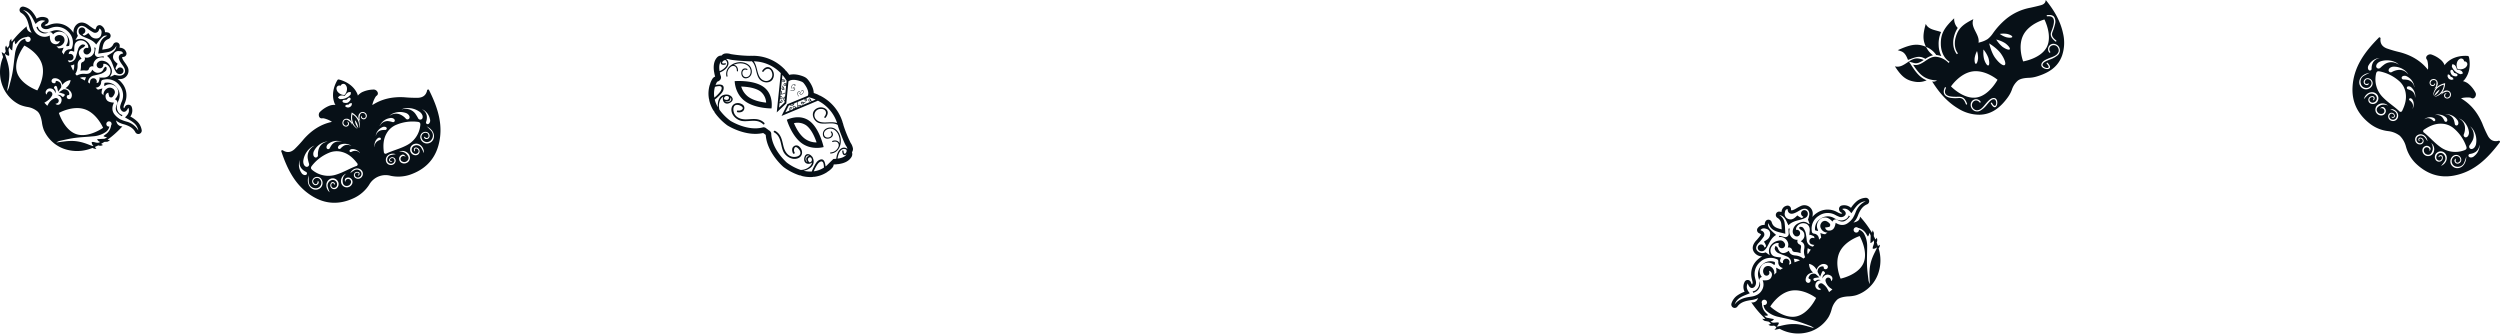 <svg xmlns="http://www.w3.org/2000/svg" width="1352.566" height="180.438" viewBox="0 0 1352.566 180.438"><defs><style>.cls-1{fill:#071017;fill-rule:evenodd}</style></defs><path class="cls-1" d="M1352.286 77.194a.679.679 0 0 0 .2-.824.83.83 0 0 0-.97-.13c-2.48.51-4.2-.479-5.44-2.61a65.121 65.121 0 0 1-3.12-6.9c-2.48-5.7-6.09-10.375-11.48-13.509 1.27-.559 4.82-.64 5.42-.273 1.81 1.115 3.17-1.335 2.43-2.8a15.461 15.461 0 0 0-3.99-4.939 6.789 6.789 0 0 0-1.51-.869c-1.67-.812-1.56.136-.41-1.294 2.7-3.349 3.24-7.875 2.4-11.966a1.924 1.924 0 0 0-.28-.662 1.739 1.739 0 0 0-.69-.178c-4.17-.247-8.58.934-11.5 4.085-1.25 1.346-.3 1.319-1.34-.221a6.84 6.84 0 0 0-1.08-1.369 15.286 15.286 0 0 0-5.46-3.236c-1.56-.528-3.79 1.171-2.42 2.8.44.536.87 4.069.5 5.4-3.87-4.876-9.02-7.782-15.01-9.416a65.911 65.911 0 0 1-7.28-2.1c-2.29-.916-3.51-2.478-3.37-5.011a.831.831 0 0 0-.26-.94.668.668 0 0 0-.79.319c-7.44 7.486-13.55 15.747-14.06 26.762-.39 8.209 3.06 14.75 9.58 19.745a19.876 19.876 0 0 0 9.69 3.874 12.857 12.857 0 0 1 6.28 2.482 12.931 12.931 0 0 1 3.35 5.852 20.02 20.02 0 0 0 5.22 9.043c5.88 5.733 12.85 8.213 20.92 6.652 10.83-2.09 18.12-9.322 24.47-17.756zm-13.93-6.563a10.8 10.8 0 0 1 1.3 6.957 4.206 4.206 0 0 1-.91 2.178 2.386 2.386 0 0 1-1.3.831 1.25 1.25 0 0 1-1.38-.572 1.344 1.344 0 0 1 .08-1.474 23.156 23.156 0 0 0 1.42-2.243 6.53 6.53 0 0 0 .42-5.378 7.467 7.467 0 0 0-1.39-2.335l-.18-.224a7.069 7.069 0 0 1 1.94 2.261zm-6.03-5.473a9.572 9.572 0 0 1 3.36 5.825 3.429 3.429 0 0 1-.32 2.408 1.752 1.752 0 0 1-1 .868 1.059 1.059 0 0 1-1.15-.334 1.139 1.139 0 0 1-.21-1.265 8.73 8.73 0 0 0 .63-3.423 5.723 5.723 0 0 0-2.79-4.856c-.15-.107-.31-.2-.47-.3a5.621 5.621 0 0 1 1.95 1.074zm-7.52-3.268a7.448 7.448 0 0 1 4.59 2.932 2.577 2.577 0 0 1 .63 2.046 1.6 1.6 0 0 1-.22.589.919.919 0 0 1-.96.42.948.948 0 0 1-.73-.822 12.942 12.942 0 0 0-.46-1.966 4.652 4.652 0 0 0-4.34-3.217l-.11-.008v-.1a12.647 12.647 0 0 1 1.6.123zm-4.72.14a6.417 6.417 0 0 1 3.09 1.337 2.127 2.127 0 0 1 .89 1.6.844.844 0 0 1-.65.928.9.9 0 0 1-.96-.6 8.711 8.711 0 0 0-.83-1.453 3.867 3.867 0 0 0-3.86-1.584l-.38.045a4.706 4.706 0 0 1 2.7-.274zm10.68-30.159a1.553 1.553 0 0 1 2.35 1.338 1.552 1.552 0 0 1 1.66 2.135 3.2 3.2 0 0 1-1.06 1.357 4.64 4.64 0 0 1-4.11.567 4.629 4.629 0 0 1-.03-4.151 3.148 3.148 0 0 1 1.19-1.246zm-2.65 3.357a4.85 4.85 0 0 1 1.14 2.437 4.88 4.88 0 0 1 2.58.78 3.292 3.292 0 0 1 .68 1.208 3.054 3.054 0 0 1-1.29.484 6.955 6.955 0 0 1-4.7-4.063 3.085 3.085 0 0 1 .3-1.349 3.237 3.237 0 0 1 1.29.5zm-1.46 5.45a3.672 3.672 0 0 1-.95-2.089 1.034 1.034 0 0 1 .37-.769.935.935 0 0 1 .88.141 15.626 15.626 0 0 1 .81 1.434 16.077 16.077 0 0 1 1.53.587.979.979 0 0 1 .27.857 1.042 1.042 0 0 1-.71.473 3.691 3.691 0 0 1-2.2-.634zm.78 2.17a2.772 2.772 0 0 1-1.12.354 4.223 4.223 0 0 1-1.39-.529 4.051 4.051 0 0 1-.73-1.3 2.9 2.9 0 0 1 .19-1.153 2.627 2.627 0 0 1 1.04.482 3.255 3.255 0 0 1 .47.858 3.167 3.167 0 0 1 .91.336 2.729 2.729 0 0 1 .63.956zm-20.98 7.384a4.644 4.644 0 0 1 .12 2.713c-.01-.127-.01-.254-.01-.384a3.875 3.875 0 0 0-2.12-3.589 8.936 8.936 0 0 0-1.56-.619.888.888 0 0 1-.73-.864.842.842 0 0 1 .82-.775 2.1 2.1 0 0 1 1.71.66 6.282 6.282 0 0 1 1.77 2.858zm-.54-4.694a13.61 13.61 0 0 1 .36 1.567.935.935 0 0 0-.1.021.458.458 0 0 1-.02-.114 4.677 4.677 0 0 0-3.81-3.836 13.643 13.643 0 0 0-2.01-.165.967.967 0 0 1-.92-.608.909.909 0 0 1 .28-1.011 1.832 1.832 0 0 1 .55-.3 2.613 2.613 0 0 1 2.12.332 7.419 7.419 0 0 1 3.55 4.12zm-2.96-5.2c-.12-.138-.24-.284-.36-.419a5.737 5.737 0 0 0-5.21-2.064 8.848 8.848 0 0 0-3.3 1.112 1.141 1.141 0 0 1-1.28-.022 1.067 1.067 0 0 1-.5-1.089 1.754 1.754 0 0 1 .72-1.121 3.492 3.492 0 0 1 2.34-.667 9.623 9.623 0 0 1 6.25 2.495 6.029 6.029 0 0 1 1.34 1.775zm-14.7-7.242a10.8 10.8 0 0 1 7.07.287 7 7 0 0 1 2.52 1.6c-.08-.045-.17-.1-.25-.147a7.584 7.584 0 0 0-2.51-1.045 6.508 6.508 0 0 0-5.26 1.193 22.47 22.47 0 0 0-2.02 1.725 1.34 1.34 0 0 1-1.45.286 1.233 1.233 0 0 1-.76-1.279 2.336 2.336 0 0 1 .64-1.405 4.143 4.143 0 0 1 2.02-1.211zm-6.71 2.117a7.7 7.7 0 0 1 3.66-3.308 4.621 4.621 0 0 1 2.13-.436 1.378 1.378 0 0 1-.14.032 4.743 4.743 0 0 0-3.46 2.574 6.836 6.836 0 0 0-.64 3.082.906.906 0 0 1-1.35.885 1.513 1.513 0 0 1-.54-.719 2.477 2.477 0 0 1 .34-2.111zm-2.24 13.04a3.833 3.833 0 0 1-2.88-3.949c.12-2.094 1.65-3.794 4.17-4.593.51-.16 1.05-.25 1.55-.364a28.846 28.846 0 0 0-3.22 1.656 3.665 3.665 0 0 0-1.6 4.4 2.926 2.926 0 0 0 2.57 2.166 2.836 2.836 0 0 0 2.85-1.486 2.144 2.144 0 0 0-1.5-3.236 1.549 1.549 0 0 0-1.13.2 2.46 2.46 0 0 0-.75 1.359 1.255 1.255 0 0 0 .7 1.006 4.408 4.408 0 0 0 1.61-.321 1.138 1.138 0 0 1-1.52.9 1.621 1.621 0 0 1-1.32-1.889 2.134 2.134 0 0 1 2.3-1.793 2.779 2.779 0 0 1 2.29 3.916 3.722 3.722 0 0 1-4.12 2.034zm3.47 7.862a2.124 2.124 0 0 1-.59-3.725 2.51 2.51 0 0 1 1.61-.353 1.066 1.066 0 0 1 .92 1.281 1 1 0 0 1-.99.979 3.482 3.482 0 0 0 .52-1.153.911.911 0 0 0-.65-.66 2.123 2.123 0 0 0-1.28.507 1.332 1.332 0 0 0-.13 1.772 1.736 1.736 0 0 0 2.01.684 2.287 2.287 0 0 0 1.68-1.845 2.261 2.261 0 0 0-.95-2.3 3 3 0 0 0-3.81.094 24.112 24.112 0 0 0-2.19 2.244c.82-3.247 4.22-4.74 6.52-3.062a3.127 3.127 0 0 1 .96 4.047 2.935 2.935 0 0 1-3.63 1.493zm2.69-16.011c.24-1.348.8-1.771 2.08-1.466a22.642 22.642 0 0 1 10.12 4.923 10.662 10.662 0 0 1 3.77 6.242c.75 3.6-.23 6.923-1.79 10.128a.921.921 0 0 1-1.63.172c-2.75-2.593-5.99-4.582-8.66-7.309a13.715 13.715 0 0 1-3.89-12.69zm2.99 22.354a3.159 3.159 0 0 1-3.1-1.972 3.206 3.206 0 0 1 .92-3.581 4.289 4.289 0 0 1 5.67.212 5.316 5.316 0 0 0-3.53-.334 5.244 5.244 0 0 0-2.02 1.249 1.969 1.969 0 0 0-.2 2.424 2.215 2.215 0 0 0 2.15 1.189 1.609 1.609 0 0 0 1.69-1.686 1.567 1.567 0 0 0-1.95-1.4 3.962 3.962 0 0 0-.46.165c.96-1.056 1.88-1.078 2.6-.192a2.2 2.2 0 0 1 .41 2.356 2.434 2.434 0 0 1-2.18 1.574zm5.73 2.984a2.52 2.52 0 0 1-2.13-2.637 1.849 1.849 0 0 1 2.95-1.437 2.121 2.121 0 0 1 .68 1.251.932.932 0 0 1-.84 1.089.856.856 0 0 1-1.05-.577 3.135 3.135 0 0 0 1.09.14.848.848 0 0 0 .39-.7 1.841 1.841 0 0 0-.74-.936 1.139 1.139 0 0 0-1.5.334 1.513 1.513 0 0 0-.08 1.847 1.963 1.963 0 0 0 1.94.929 1.989 1.989 0 0 0 1.68-1.367 2.6 2.6 0 0 0-1.01-3.147 19.359 19.359 0 0 0-2.4-1.251c2.9-.142 4.97 2.308 4.13 4.638a2.722 2.722 0 0 1-3.11 1.826zm11.05-6.689a1.836 1.836 0 0 1 .08-.227 3.087 3.087 0 0 0 .05-2.1 4.22 4.22 0 0 0-1.63-2.061.65.65 0 0 1 .53-1.184 1.474 1.474 0 0 1 .92.681 4.833 4.833 0 0 1 .67 3.15 4.009 4.009 0 0 1-.61 1.829.162.162 0 0 1-.01-.091zm13.11-7.929a9.293 9.293 0 0 1-1.45 1.124 9.128 9.128 0 0 1 .9-1.6 6.316 6.316 0 0 1 2.14-1.919 6.381 6.381 0 0 1-1.59 2.392zm4.05.407a1.068 1.068 0 0 1 1.35-.729c-.2.149-.28.2-.36.266a1.115 1.115 0 1 0 1.32 1.793 1.547 1.547 0 0 0 .74-1.746 1.412 1.412 0 0 0-1.41-1.23 6.183 6.183 0 0 0-2.12.62 5.97 5.97 0 0 0-1.2 1.122c.24-.547.4-.9.55-1.245a.036.036 0 0 1-.02.021 7.607 7.607 0 0 1-4.16 2.352c.39-.22.6-.349.81-.453a7.423 7.423 0 0 0 4.3-6.172 7.4 7.4 0 0 0-5.5 5.134c-.07.223-.17.444-.33.863a7.5 7.5 0 0 1 1.73-4.449h-.01l.01-.006c0-.011.01-.017.01-.029-.32.2-.64.408-1.15.73a5.711 5.711 0 0 0 .94-1.35 6.1 6.1 0 0 0 .31-2.189 1.414 1.414 0 0 0-1.42-1.219 1.543 1.543 0 0 0-1.62.987 1.1 1.1 0 0 0 .38 1.544 1.123 1.123 0 0 0 1.58-.5c.06-.087.09-.178.21-.4a1.054 1.054 0 0 1-.53 1.436 1.532 1.532 0 0 1-1.91-.388 1.971 1.971 0 0 1 1.11-3.137 2.2 2.2 0 0 1 2.36.7 2.76 2.76 0 0 1 .18 3.014c-.14.254-.29.506-.44.76.01 0 .01-.006.01-.006s-.01.021-.02.032a9.982 9.982 0 0 1 4.79-2.352 10.077 10.077 0 0 1-1.64 5.078.32.32 0 0 1 .03-.024.018.018 0 0 0-.01.006c.23-.18.46-.363.69-.541a2.755 2.755 0 0 1 3.01-.25 2.179 2.179 0 0 1 1.03 2.228 1.967 1.967 0 0 1-2.94 1.551 1.549 1.549 0 0 1-.66-1.838zm-8.29 12.763a3.067 3.067 0 0 0-2.06.356c-.08.036-.15.074-.22.109a.187.187 0 0 1-.09 0 4.03 4.03 0 0 1 1.73-.867 4.784 4.784 0 0 1 3.21.213 1.5 1.5 0 0 1 .81.808.671.671 0 0 1-.25.878.657.657 0 0 1-.85-.182 4.268 4.268 0 0 0-2.28-1.318zm-6.72 11.556a1.948 1.948 0 0 0 1.19 1.785 1.516 1.516 0 0 0 1.82-.34 1.15 1.15 0 0 0 .12-1.536 1.835 1.835 0 0 0-1.04-.592.818.818 0 0 0-.64.485 3.087 3.087 0 0 0 .3 1.051.854.854 0 0 1-.72-.956.934.934 0 0 1 .95-.987 2.159 2.159 0 0 1 1.34.5 1.848 1.848 0 0 1-1 3.122 2.514 2.514 0 0 1-2.91-1.726 2.722 2.722 0 0 1 1.36-3.348c2.18-1.159 4.9.54 5.18 3.425a19.713 19.713 0 0 0-1.58-2.2 2.6 2.6 0 0 0-3.26-.545 1.973 1.973 0 0 0-1.11 1.856zm5.58 8.833a3.149 3.149 0 0 1-2.4-2.782 2.442 2.442 0 0 1 1.24-2.388 2.2 2.2 0 0 1 2.39.067c.98.583 1.1 1.5.18 2.6a2.216 2.216 0 0 0 .1-.483 1.559 1.559 0 0 0-1.66-1.723 1.607 1.607 0 0 0-1.43 1.91 2.212 2.212 0 0 0 1.48 1.958 1.985 1.985 0 0 0 2.38-.539 5.367 5.367 0 0 0 .94-2.178 5.285 5.285 0 0 0-.84-3.453 4.3 4.3 0 0 1 1.03 5.584 3.213 3.213 0 0 1-3.41 1.425zm-1.44-12.586a.925.925 0 0 1-.07-1.641c2.96-2 6.11-3.448 9.77-3.216a10.648 10.648 0 0 1 6.72 2.83 22.641 22.641 0 0 1 6.32 9.312c.49 1.227.15 1.844-1.15 2.27a13.719 13.719 0 0 1-13.12-2.034c-3.08-2.247-5.51-5.171-8.47-7.521zm9.13 17.964a23.773 23.773 0 0 0 1.91-2.487 2.991 2.991 0 0 0-.46-3.785 2.261 2.261 0 0 0-2.41-.608 2.288 2.288 0 0 0-1.58 1.927 1.722 1.722 0 0 0 .96 1.891 1.331 1.331 0 0 0 1.74-.387 2.123 2.123 0 0 0 .32-1.337.935.935 0 0 0-.75-.547 3.612 3.612 0 0 0-1.07.68 1 1 0 0 1 .83-1.121 1.072 1.072 0 0 1 1.4.725 2.561 2.561 0 0 1-.12 1.646 2.119 2.119 0 0 1-3.77-.052 2.942 2.942 0 0 1 .96-3.806 3.127 3.127 0 0 1 4.14.376c1.99 2.027 1 5.608-2.1 6.884zm9.6 1.141a3.835 3.835 0 0 1-4.32-2.287 3.718 3.718 0 0 1 1.42-4.366 2.771 2.771 0 0 1 4.2 1.7 2.129 2.129 0 0 1-1.43 2.535 1.633 1.633 0 0 1-2.07-1.038 1.144 1.144 0 0 1 .67-1.631 4.67 4.67 0 0 0-.08 1.643 1.228 1.228 0 0 0 1.09.549 2.436 2.436 0 0 0 1.24-.942 1.484 1.484 0 0 0 .03-1.139 2.136 2.136 0 0 0-3.41-1.025 2.847 2.847 0 0 0-1.07 3.033 2.954 2.954 0 0 0 2.52 2.238 3.678 3.678 0 0 0 4.12-2.214 29.322 29.322 0 0 0 1.18-3.426c-.05.509-.05 1.05-.14 1.584-.43 2.607-1.89 4.367-3.95 4.786zm8.26-6.372a2.471 2.471 0 0 1-2.03.642 1.522 1.522 0 0 1-.8-.433.91.91 0 0 1 .68-1.464 6.865 6.865 0 0 0 2.97-1.074 4.769 4.769 0 0 0 2.05-3.8.682.682 0 0 1 .01-.142 4.572 4.572 0 0 1-.13 2.172 7.633 7.633 0 0 1-2.75 4.1zm-1106.3-35.585a.666.666 0 0 0-.648-.547.828.828 0 0 0-.55.808c-.653 2.449-2.307 3.546-4.765 3.7a67.217 67.217 0 0 1-7.573-.291c-6.2-.332-12 .809-17.21 4.226.063-1.377 1.58-4.6 2.176-4.966 1.8-1.119.223-3.434-1.424-3.424a15.419 15.419 0 0 0-6.2 1.358 6.918 6.918 0 0 0-1.453.964c-1.475 1.135-.577 1.46-1.34-.213-1.79-3.91-5.6-6.414-9.634-7.489a1.826 1.826 0 0 0-.715-.05 1.769 1.769 0 0 0-.47.542c-2.084 3.619-3 8.086-1.484 12.112.644 1.722 1.047.856-.8 1.1a6.857 6.857 0 0 0-1.7.349 15.408 15.408 0 0 0-5.335 3.438c-1.169 1.161-.647 3.916 1.424 3.424.679-.16 4.032 1.034 5.052 1.961-6.092 1.283-10.992 4.591-15.132 9.223a66.418 66.418 0 0 1-5.134 5.574c-1.839 1.632-3.785 2.031-5.985.769a.826.826 0 0 0-.961-.181.66.66 0 0 0-.065.844c3.374 10 8.033 19.158 17.656 24.542 7.17 4.016 14.566 3.85 21.945.252a19.912 19.912 0 0 0 7.8-6.944 10.206 10.206 0 0 1 11.758-4.889 19.953 19.953 0 0 0 10.423-.633c7.755-2.695 13.087-7.822 15.3-15.737 2.969-10.621-.24-20.383-4.95-29.826zm-12.095 9.528a10.831 10.831 0 0 1 6.8 1.948 4.2 4.2 0 0 1 1.543 1.785 2.364 2.364 0 0 1 .162 1.534 1.242 1.242 0 0 1-1.127.977 1.344 1.344 0 0 1-1.284-.728 22.922 22.922 0 0 0-1.373-2.271 6.508 6.508 0 0 0-4.621-2.784 7.584 7.584 0 0 0-2.712.2c-.1.024-.188.045-.282.062a7.015 7.015 0 0 1 2.891-.727zm-7.59 2.948a9.6 9.6 0 0 1 6.713-.406 3.457 3.457 0 0 1 2.009 1.367 1.741 1.741 0 0 1 .328 1.286 1.057 1.057 0 0 1-.811.876 1.146 1.146 0 0 1-1.226-.376 8.741 8.741 0 0 0-2.782-2.092 5.721 5.721 0 0 0-5.587.32c-.164.09-.316.191-.475.286a5.745 5.745 0 0 1 1.831-1.261zm-6.283 5.264a7.441 7.441 0 0 1 4.673-2.794 2.6 2.6 0 0 1 2.112.349 1.8 1.8 0 0 1 .428.462.922.922 0 0 1-.053 1.048.96.96 0 0 1-1.063.289 13.314 13.314 0 0 0-1.962-.472 4.66 4.66 0 0 0-4.817 2.444l-.06.1c-.027-.018-.055-.032-.083-.05a12.665 12.665 0 0 1 .825-1.376zm-1.986 4.29a6.388 6.388 0 0 1 2.576-2.164 2.131 2.131 0 0 1 1.834-.085.846.846 0 0 1 .54 1 .9.9 0 0 1-.967.589 8.983 8.983 0 0 0-1.673.1 3.86 3.86 0 0 0-3.14 2.742l-.129.359a4.692 4.692 0 0 1 .959-2.534zm-22.208-23.03a1.552 1.552 0 0 1 2.247-1.506 1.552 1.552 0 0 1 2.652-.531 3.212 3.212 0 0 1 .74 1.556 4.646 4.646 0 0 1-1.331 3.933 4.637 4.637 0 0 1-3.726-1.83 3.155 3.155 0 0 1-.582-1.622zm1.819 3.869a4.9 4.9 0 0 1 2.691.067 4.855 4.855 0 0 1 1.848-1.955 3.307 3.307 0 0 1 1.386-.072 3.067 3.067 0 0 1-.145 1.373 6.957 6.957 0 0 1-5.732 2.383 3.077 3.077 0 0 1-1.076-.866 3.289 3.289 0 0 1 1.028-.932zm4.221 3.747a3.7 3.7 0 0 1-2.291-.089 1.009 1.009 0 0 1-.524-.671.947.947 0 0 1 .522-.73 15.5 15.5 0 0 1 1.641-.076 15.693 15.693 0 0 1 1.21-1.109.946.946 0 0 1 .886.144 1.008 1.008 0 0 1 .107.845 3.716 3.716 0 0 1-1.551 1.687zm2.29.272a2.706 2.706 0 0 1-.181 1.155 2.169 2.169 0 0 1-2.586 1.075 2.709 2.709 0 0 1-.946-.686 2.644 2.644 0 0 1 .893-.71 3.223 3.223 0 0 1 .976-.034 3.137 3.137 0 0 1 .708-.667 2.674 2.674 0 0 1 1.136-.134zm-2.767 22.065a4.642 4.642 0 0 1 2.479 1.109c-.115-.054-.231-.108-.347-.165a3.867 3.867 0 0 0-4.158.292 8.8 8.8 0 0 0-1.249 1.117.9.9 0 0 1-1.1.271.85.85 0 0 1-.324-1.085 2.113 2.113 0 0 1 1.356-1.237 6.321 6.321 0 0 1 3.345-.3zm-4.438-1.619a12.862 12.862 0 0 1 1.558.385 1.096 1.096 0 0 0-.024.095l-.113-.029a4.673 4.673 0 0 0-5.134 1.695 13.654 13.654 0 0 0-1.045 1.723.958.958 0 0 1-.954.55.917.917 0 0 1-.78-.7 1.774 1.774 0 0 1-.026-.629 2.6 2.6 0 0 1 1.245-1.744 7.444 7.444 0 0 1 5.277-1.343zm-5.978.333c-.176.044-.358.082-.534.133a5.734 5.734 0 0 0-4.172 3.734 8.767 8.767 0 0 0-.479 3.447 1.143 1.143 0 0 1-.593 1.137 1.058 1.058 0 0 1-1.2-.041 1.754 1.754 0 0 1-.683-1.143 3.485 3.485 0 0 1 .448-2.388 9.612 9.612 0 0 1 5.023-4.473 5.822 5.822 0 0 1 2.186-.406zm-13.044 9.913a10.8 10.8 0 0 1 3.416-6.2 7.007 7.007 0 0 1 2.554-1.537c-.078.054-.162.106-.242.156a7.587 7.587 0 0 0-2.058 1.779 6.51 6.51 0 0 0-1.284 5.24 21.967 21.967 0 0 0 .642 2.575 1.341 1.341 0 0 1-.393 1.425 1.24 1.24 0 0 1-1.484.109 2.365 2.365 0 0 1-.973-1.2 4.2 4.2 0 0 1-.178-2.353zm-1.1 6.949a7.673 7.673 0 0 1-1.324-4.753 4.623 4.623 0 0 1 .562-2.1c-.009.046-.02.093-.034.141a4.746 4.746 0 0 0 .756 4.247 6.872 6.872 0 0 0 2.471 1.951.906.906 0 0 1 .189 1.6 1.531 1.531 0 0 1-.886.166 2.5 2.5 0 0 1-1.734-1.252zm10.665 7.83a3.829 3.829 0 0 1-4.821.814c-1.82-1.043-2.656-3.173-2.245-5.783.086-.532.245-1.051.367-1.55a29.211 29.211 0 0 0 .04 3.625 3.682 3.682 0 0 0 3.22 3.4 2.939 2.939 0 0 0 3.089-1.335 2.839 2.839 0 0 0-.056-3.213 2.143 2.143 0 0 0-3.567-.1 1.528 1.528 0 0 0-.326 1.092 2.455 2.455 0 0 0 .879 1.283 1.242 1.242 0 0 0 1.215-.18 4.464 4.464 0 0 0 .432-1.585 1.142 1.142 0 0 1 .125 1.76 1.623 1.623 0 0 1-2.281.339 2.128 2.128 0 0 1-.575-2.861 2.776 2.776 0 0 1 4.524-.293 3.717 3.717 0 0 1-.02 4.591zm8.585.408a2.12 2.12 0 0 1-3.6-1.135 2.5 2.5 0 0 1 .405-1.6 1.071 1.071 0 0 1 1.556-.249 1 1 0 0 1 .432 1.324 3.563 3.563 0 0 0-.8-.981.928.928 0 0 0-.88.286 2.09 2.09 0 0 0-.117 1.369 1.323 1.323 0 0 0 1.525.912 1.732 1.732 0 0 0 1.511-1.492 2.327 2.327 0 0 0-3.381-2.507 3 3 0 0 0-1.619 3.451 23.052 23.052 0 0 0 1.03 2.96c-2.539-2.184-2.355-5.894.171-7.2a3.128 3.128 0 0 1 4.048.943 2.937 2.937 0 0 1-.285 3.914zm-13.123-9.559c-1.1-.813-1.229-1.5-.382-2.517a22.665 22.665 0 0 1 8.928-6.855 10.657 10.657 0 0 1 7.265-.577c3.556.932 6.09 3.3 8.263 6.124a.922.922 0 0 1-.575 1.535c-3.548 1.3-6.777 3.314-10.407 4.48a13.712 13.712 0 0 1-13.092-2.189zm21.332 7.318a3.151 3.151 0 0 1-3.148 1.889 3.211 3.211 0 0 1-2.791-2.426 4.289 4.289 0 0 1 2.724-4.978 4.667 4.667 0 0 0-1.664 5.38 1.967 1.967 0 0 0 2.081 1.256 2.213 2.213 0 0 0 2.024-1.392 1.607 1.607 0 0 0-.755-2.261 1.563 1.563 0 0 0-2.124 1.112 3.325 3.325 0 0 0-.059.486c-.518-1.326-.124-2.163.99-2.411a2.207 2.207 0 0 1 2.291.687 2.441 2.441 0 0 1 .431 2.658zm5.23-3.792a2.521 2.521 0 0 1-3.309.723 1.848 1.848 0 0 1 .031-3.278 2.153 2.153 0 0 1 1.427-.055.938.938 0 0 1 .6 1.237.855.855 0 0 1-.985.681 3.072 3.072 0 0 0 .609-.906.819.819 0 0 0-.456-.661 1.821 1.821 0 0 0-1.165.238 1.145 1.145 0 0 0-.373 1.494 1.515 1.515 0 0 0 1.619.894 1.957 1.957 0 0 0 1.7-1.32 1.984 1.984 0 0 0-.474-2.111 2.6 2.6 0 0 0-3.264-.506 19.386 19.386 0 0 0-2.191 1.588c1.166-2.653 4.284-3.412 6-1.624a2.73 2.73 0 0 1 .24 3.606zm-1.045-12.878c-.062-.055-.111-.114-.168-.171a3.091 3.091 0 0 0-1.852-.988 4.241 4.241 0 0 0-2.572.54.651.651 0 0 1-.823-1 1.487 1.487 0 0 1 1.02-.517 4.815 4.815 0 0 1 3.117.81 4 4 0 0 1 1.363 1.364.216.216 0 0 1-.085-.033zm-1.24-15.276a9.142 9.142 0 0 1 .357 1.8 9.054 9.054 0 0 1-1.026-1.522 6.325 6.325 0 0 1-.76-2.772 6.414 6.414 0 0 1 1.429 2.494zm2.176-3.447a1.06 1.06 0 0 1-.051-1.529c.044.245.05.343.076.444a1.123 1.123 0 0 0 1.341.967 1.1 1.1 0 0 0 .852-1.345 1.545 1.545 0 0 0-1.229-1.446 1.41 1.41 0 0 0-1.73.712 6.184 6.184 0 0 0-.394 2.175 5.974 5.974 0 0 0 .467 1.577c-.379-.465-.624-.761-.865-1.055 0 .011 0 .02.008.03v.007a7.573 7.573 0 0 1 .247 4.769c-.022-.448-.046-.689-.044-.926a7.4 7.4 0 0 0-3.6-6.6 7.389 7.389 0 0 0 2.139 7.209c.165.167.319.354.621.686a7.573 7.573 0 0 1-3.206-3.538v-.007c-.008-.009-.011-.016-.019-.026.039.378.076.761.138 1.358a5.812 5.812 0 0 0-.788-1.443 6.2 6.2 0 0 0-1.82-1.255 1.409 1.409 0 0 0-1.724.724 1.542 1.542 0 0 0 .159 1.891 1.1 1.1 0 0 0 1.553.345 1.12 1.12 0 0 0 .261-1.633c-.053-.089-.118-.162-.261-.366a1.061 1.061 0 0 1 1.048 1.114 1.544 1.544 0 0 1-1.2 1.542 1.972 1.972 0 0 1-2.308-2.4 2.187 2.187 0 0 1 1.681-1.791 2.753 2.753 0 0 1 2.779 1.182c.164.241.321.489.485.73a.036.036 0 0 1 0-.007.11.11 0 0 1 .018.034 10 10 0 0 1 .038-5.339 9.958 9.958 0 0 1 3.808 3.74c0-.015-.007-.026-.008-.039a.044.044 0 0 1 0 .007 81.418 81.418 0 0 1-.175-.858 2.753 2.753 0 0 1 1.121-2.8 2.192 2.192 0 0 1 2.456.071 1.972 1.972 0 0 1 .071 3.329 1.54 1.54 0 0 1-1.936-.237zm7.713 13.12a3.088 3.088 0 0 0-.6 2.009v.24a.2.2 0 0 1-.038.08 4.008 4.008 0 0 1-.006-1.928 4.785 4.785 0 0 1 1.625-2.777 1.484 1.484 0 0 1 1.084-.362.651.651 0 0 1 .133 1.292 4.269 4.269 0 0 0-2.2 1.447zm7.333 11.182a1.954 1.954 0 0 0 2.131-.272 1.515 1.515 0 0 0 .509-1.778 1.147 1.147 0 0 0-1.323-.79 1.822 1.822 0 0 0-.99.658.819.819 0 0 0 .147.79 3.084 3.084 0 0 0 1.072.207.856.856 0 0 1-1.177.219.94.94 0 0 1-.456-1.3 2.155 2.155 0 0 1 1.045-.972 1.848 1.848 0 0 1 2.347 2.289 2.523 2.523 0 0 1-2.847 1.837 2.732 2.732 0 0 1-2.387-2.714c-.06-2.474 2.676-4.15 5.38-3.106a19.475 19.475 0 0 0-2.671.433 2.6 2.6 0 0 0-1.943 2.672 1.983 1.983 0 0 0 1.163 1.824zm10.4-1.044a3.153 3.153 0 0 1-3.56.9 2.442 2.442 0 0 1-1.58-2.181 2.2 2.2 0 0 1 1.128-2.108c.958-.614 1.832-.3 2.409 1a3.068 3.068 0 0 0-.388-.3 1.565 1.565 0 0 0-2.286.722 1.608 1.608 0 0 0 1.071 2.13 2.219 2.219 0 0 0 2.412-.448 1.977 1.977 0 0 0 .579-2.367 4.675 4.675 0 0 0-4.988-2.614 4.3 4.3 0 0 1 5.452 1.582 3.211 3.211 0 0 1-.249 3.688zm-11.9-4.34a.925.925 0 0 1-1.5-.674c-.466-3.533-.358-7 1.489-10.178a10.639 10.639 0 0 1 5.533-4.745 22.653 22.653 0 0 1 11.156-1.5c1.315.113 1.715.692 1.516 2.046a13.712 13.712 0 0 1-7.681 10.826c-3.386 1.752-7.089 2.623-10.515 4.221zm20.151-.142a22.914 22.914 0 0 0-1.373-2.817 3 3 0 0 0-3.588-1.286 2.327 2.327 0 0 0-.606 4.165 1.727 1.727 0 0 0 2.123-.019 1.323 1.323 0 0 0 .429-1.725 2.111 2.111 0 0 0-1.054-.882.927.927 0 0 0-.823.422 3.592 3.592 0 0 0 .132 1.258 1 1 0 0 1-.634-1.24 1.071 1.071 0 0 1 1.274-.928 2.514 2.514 0 0 1 1.42.841 2.12 2.12 0 0 1-1.732 3.351 2.937 2.937 0 0 1-2.976-2.557 3.126 3.126 0 0 1 2.186-3.535c2.7-.873 5.464 1.612 5.222 4.952zm5.31-8.078a3.831 3.831 0 0 1-3.983 2.849 3.718 3.718 0 0 1-3.27-3.224 2.775 2.775 0 0 1 3.4-3 2.129 2.129 0 0 1 1.625 2.42 1.63 1.63 0 0 1-1.851 1.383 1.14 1.14 0 0 1-1.159-1.33 4.511 4.511 0 0 0 1.431.81 1.236 1.236 0 0 0 .981-.733 2.433 2.433 0 0 0-.29-1.528 1.529 1.529 0 0 0-1-.54 2.144 2.144 0 0 0-2.444 2.6 2.845 2.845 0 0 0 2.239 2.306 2.943 2.943 0 0 0 3.124-1.248 3.684 3.684 0 0 0-.138-4.678 29.4 29.4 0 0 0-2.538-2.587c.436.268.915.517 1.354.835 2.14 1.55 3.062 3.644 2.518 5.67zm-2.009-10.24a2.478 2.478 0 0 1-.336 2.109 1.5 1.5 0 0 1-.741.515.908.908 0 0 1-1.006-1.262 6.854 6.854 0 0 0 .354-3.128 4.753 4.753 0 0 0-2.48-3.534 1.39 1.39 0 0 1-.123-.073 4.614 4.614 0 0 1 1.887 1.084 7.664 7.664 0 0 1 2.436 4.29zM1106.806-.006c-.15 1.773-1.31 2.456-2.67 2.832-1.88.518-3.79.952-5.7 1.365a29.144 29.144 0 0 0-12.82 5.857 39.969 39.969 0 0 0-7.51 8.153 13.3 13.3 0 0 1-2.69 2.907 13.18 13.18 0 0 1-3.62 1.613c-.46.128-.92.266-1.37.41.85-4.529-4.66-8.211-2.76-12.771-5.73 2.818-8.21 5.03-9.57 9.784-.98 3.405-.42 6.741 1.22 8.714-.2.157-.41.308-.6.472-1.88-2.334-2.55-6.1-1.45-9.907a14.9 14.9 0 0 1 1.92-4.3 6.934 6.934 0 0 1-1.93-5.229c-5.36 5.076-7.34 8.368-7.22 14.08.1 4.306 2.05 7.951 4.75 9.442-.18.218-.35.441-.52.662a10.679 10.679 0 0 0-6.37-3.307c-4.88-.785-7.96 5.607-12.88 4.215 3.46 5.345 5.94 7.542 10.82 8.33a12.724 12.724 0 0 0 2.11.153 2.783 2.783 0 0 1-2.62.573c3.75 6.008 8.15 11.149 14.19 14.722a21.544 21.544 0 0 0 11.46 3.3c6.7-.113 11.46-4.065 15.38-9.518a16.852 16.852 0 0 0 2.07-3.852 11.17 11.17 0 0 1 3.35-5.143c1.41-1.009 3.46-1.363 5.85-1.452a16.665 16.665 0 0 0 4.32-.72c6.42-1.956 11.42-5 13.68-11.3a21.644 21.644 0 0 0 .56-11.912c-1.44-6.864-4.9-12.682-9.38-18.172zm-42.56 56.138a.341.341 0 0 1-.64.235c-.75-1.97-1.56-3.47-3.85-3.338a18.582 18.582 0 0 1-4.43-.085c-3.2-.583-4.58-2.464-3.16-5.564a.34.34 0 0 1 .62.28c-2.34 5.133 3.97 4.709 7.2 4.68 2.47-.026 3.45 1.643 4.26 3.793zm12.86-.168c-.2-.387.44-.623.65-.238 2.24 4.275 3.06-1.534 1.23-1.992-1.5-.371-3.16 1.959-4 2.908a12.878 12.878 0 0 1-3.64 3.258 3.534 3.534 0 0 1-5.13-3.605 2.909 2.909 0 0 1 5.33-1.3.345.345 0 0 1-.56.4c-1.61-2.14-4.26-.677-4.13 1.767a3.021 3.021 0 0 0 2.47 2.5 3.8 3.8 0 0 0 2.77-1.075c1.8-1.384 4.14-5.868 6.84-5.546 3.26.391 1.23 8.749-1.83 2.922zm-7.89-3.2c-6.95 1-13.68-6.011-13.68-6.011s4.75-7.12 11.7-8.118 13.48 4.518 13.48 4.518-4.54 8.617-11.5 9.611zm.97-21.191c-.16 1.685-.7 3.011-1.21 2.969s-.8-1.451-.64-3.135a12.185 12.185 0 0 1 1.28-3.785 12.127 12.127 0 0 1 .57 3.952zm5.56-.325c.64 2.107.64 3.972 0 4.169s-1.68-1.347-2.32-3.455a16.111 16.111 0 0 1-.32-5.187 16.077 16.077 0 0 1 2.64 4.474zm8.85 3.939c-.87.623-3.23-1.187-5.27-4.036s-3.12-7.665-3.12-7.665 4.22 2.566 6.26 5.415 3 5.663 2.13 6.286zm2.74-8.523c-.39.545-2.16-.057-3.94-1.343a15.853 15.853 0 0 1-3.39-3.936 16 16 0 0 1 4.81 1.965c1.78 1.292 2.91 2.77 2.52 3.313zm-1.41-8.312c1.65.392 2.88 1.119 2.76 1.615s-1.55.588-3.2.193a12.309 12.309 0 0 1-3.56-1.808 12.33 12.33 0 0 1 4 0zm8.65 14.875s-3.12-7.953.06-14.219 11.45-8.471 11.45-8.471 4.47 8.631 1.29 14.894-12.8 7.8-12.8 7.8zm18.8-3.439a12.82 12.82 0 0 1-4.26 2.4c-1.16.491-3.91 1.317-4.04 2.855-.15 1.872 5.61 2.969 2.28-.534-.29-.314.14-.85.44-.53 4.53 4.771-4.04 4-3.36.789.57-2.661 5.57-3.428 7.45-4.691a3.768 3.768 0 0 0 1.91-2.276 3.009 3.009 0 0 0-1.57-3.147c-2.28-.91-4.51 1.127-3.01 3.341a.34.34 0 0 1-.55.4 2.909 2.909 0 0 1 2.95-4.624 3.534 3.534 0 0 1 1.76 6.014zm-1.52-16.844a30.728 30.728 0 0 1-1.45 4.5c-.71 2.014.54 3.214 2.03 4.441a.342.342 0 0 1-.43.532c-1.73-1.421-3.11-2.951-2.22-5.251 1.17-3.047 3.42-8.881-2.12-8.324a.342.342 0 0 1-.06-.681c1.26-.126 3.05-.156 3.81 1.11a5.143 5.143 0 0 1 .44 3.678zm-69.49 30.515a11.14 11.14 0 0 1-6.37.751c-4.88-.787-7.36-2.986-10.81-8.33 4.92 1.39 7.99-5 12.87-4.211a12.18 12.18 0 0 1 2.76.781c-1.83 1.206-3.46 2.164-5.4 1.615l-2.62-.742 1.47 2.285c2.54 3.939 4.73 6.479 8.1 7.851zm-13.92-15.761l-1.72-.566 1.67-.712c5.44-2.3 8.95-3.069 13.63-1.081.21.405.43.811.7 1.231a11.52 11.52 0 0 0 3.08 3.33 12.334 12.334 0 0 0-4.09 1.952 13.367 13.367 0 0 0-1.45-.7c-2.7-1.1-5.35.375-7.99 1.267-.85-2.091-1.72-4.019-3.83-4.717zm14.16-2.11c-.2-.089-.39-.167-.58-.249-1.89-3.647-1.72-6.888-.14-12.4 1.52 3.2 5.27 3.26 8.3 4.4a15.185 15.185 0 0 0-1.32 7.014 14.052 14.052 0 0 0 1.46 6.017 13.073 13.073 0 0 0-2.15-.537 5.262 5.262 0 0 0-.62-.068 11.848 11.848 0 0 0-4.95-4.171zM423.184 46.682a5.548 5.548 0 0 1 .6.816c-.364-.173-.824-.2-.913.3a.856.856 0 0 0 .946.9c1.306.029-.071-1.92-.448-2.273-.151-.14-.341.115-.19.257zm.83 1.258c.08.2.1.363-.028.411a.6.6 0 0 1-.8-.409c-.022-.452.512-.157.684-.021a.134.134 0 0 0 .143.019zm6.147.111c.157 1.06-1.8 1.263-2.435.914-.122-.067-.047-.272.077-.2a1.967 1.967 0 0 0 1.713-.09.61.61 0 0 0 .368-.8.655.655 0 0 0-.578-.45c-.352.034-.118.483-.009.613a.111.111 0 0 1-.175.136c-.22-.27-.376-.816.086-.946a.889.889 0 0 1 .957.824zm-26.092-6.363c1.7-.325 2.3-2.319 2-3.783-.421-2.073-2.28-3.195-4.233-3.53a8.312 8.312 0 0 0-4.9.732c1.554.15 2.4 1.51 2.338 3.217a.309.309 0 0 1-.618 0c.055-1.556-.7-2.886-2.437-2.594a.991.991 0 0 1-.4.13 4.719 4.719 0 0 0-2.208 5.232c.079.388-.513.553-.595.163-1.342-6.33 7.627-9.815 12.122-6.091 2.38 1.967 2.236 6.513-1.188 7.169-3.878.739-3.882-6.651.225-5.092.367.137.222.735-.152.594-3.162-1.2-3.178 4.465.046 3.851zm24.222 6.114a1.626 1.626 0 0 1 1.48-2.268.528.528 0 1 1-.04 1.049c-.142 0-.114-.221.026-.219.522 0 .448-.625-.094-.606a1.5 1.5 0 0 0-.835.338 1.448 1.448 0 0 0-.333 1.621c.046.136-.158.221-.2.085zm32.395 37.115a3 3 0 0 0 .27-2.465l.026-.179a2.882 2.882 0 0 0 .335-2.581 6.885 6.885 0 0 0-1.1-2.385 69.942 69.942 0 0 1-3.832-9.381c-.1-.391-.2-.768-.31-1.149a3.083 3.083 0 0 0-.221-.552 2.966 2.966 0 0 0-.131-.561 23.642 23.642 0 0 0-8.43-11.7 25.247 25.247 0 0 0-3.44-2.139 2.851 2.851 0 0 0-.722-.256 3.06 3.06 0 0 0-.637-.4 24.42 24.42 0 0 0-2.236-.864c-.082-2.886-1.881-5.6-3.028-7.053a6.54 6.54 0 0 0-1.1-1.1 4.107 4.107 0 0 0-.234-.158 7.974 7.974 0 0 0-1.308-.66c-1.679-.66-4.774-1.575-7.548-.817a26.384 26.384 0 0 0-1.48-1.889 2.974 2.974 0 0 0-.564-.491 3.04 3.04 0 0 0-.455-.617 25.307 25.307 0 0 0-3.046-2.669 23.638 23.638 0 0 0-13.646-4.664 2.894 2.894 0 0 0-.581.038 3.01 3.01 0 0 0-.591-.052 21.1 21.1 0 0 0-1.092.038 69.855 69.855 0 0 1-10.185-.942 7.17 7.17 0 0 0-2.89-.343 2.929 2.929 0 0 0-2.028 1.031l-.24.112a2.976 2.976 0 0 0-2.263.964c-1.654 1.817-2.2 4.492-1.624 7.954a2.636 2.636 0 0 0 .1.414 3.5 3.5 0 0 0 .053.422c.11.511.24 1.048.4 1.622a2.942 2.942 0 0 0-1.44 1.144 11.973 11.973 0 0 0-1.118 2.286 2.69 2.69 0 0 0-.162.659 2.708 2.708 0 0 0-.254.6 16.171 16.171 0 0 0-.407 7.143 2.672 2.672 0 0 0 .181.619 2.714 2.714 0 0 0 .079.678 18.716 18.716 0 0 0 1.989 4.885 2.957 2.957 0 0 0 .606.744 2.919 2.919 0 0 0 .422.879 30.673 30.673 0 0 0 6.583 6.665l.021.016c.063.047.125.088.19.127.408.259 9.986 6.222 19.288 4.067.076.056.15.1.225.152a3.1 3.1 0 0 0 .419.277l.08.064.015.011a2.908 2.908 0 0 0 .5.386c.054.044.108.084.162.124.632 9.534 9.131 16.972 9.492 17.283.055.051.111.092.213.173a30.77 30.77 0 0 0 8.284 4.355 3.048 3.048 0 0 0 .959.145 2.981 2.981 0 0 0 .89.365 18.908 18.908 0 0 0 5.253.483 2.868 2.868 0 0 0 .674-.119 2.7 2.7 0 0 0 .643-.012 16.132 16.132 0 0 0 6.714-2.462 2.572 2.572 0 0 0 .5-.421 2.711 2.711 0 0 0 .588-.343 12.271 12.271 0 0 0 1.861-1.736 2.92 2.92 0 0 0 .677-1.709 26.39 26.39 0 0 0 1.667-.089 3.754 3.754 0 0 0 .423-.069 3.374 3.374 0 0 0 .429-.025c3.474-.458 5.874-1.761 7.131-3.871zm-23.057-32.292a21.345 21.345 0 0 1 3.67 1.259l-2.2.925c-.261-.8-.907-2.1-1.5-1.229a.849.849 0 0 0 .191 1.283c.467.22.711-.17.779-.564.092.218.177.446.234.632l-5.392 2.263a.756.756 0 0 0-.082-.167c-.436-.584-1.32-.1-1.686.279a3.247 3.247 0 0 1 .081-1.841.161.161 0 0 0-.3-.116 4.2 4.2 0 0 0 .123 2.626l-.605.257c-.486-.635-1.565-1.242-2.018-.354a.743.743 0 0 0 .475 1l-1.889.8a3.575 3.575 0 0 1-.054-.489.16.16 0 0 0 .175.061 1.281 1.281 0 0 0 .74-.893c.1-.467-.52-.517-.805-.369-.536.275-.53 1.11-.387 1.826l-2.268.951 1.8-3.626.624-.254c.048.026.091.068.145.093.819.384 2.1.243 2.218-.837a.861.861 0 0 0-.008-.234l5.552-2.293c.075.776.332 1.6 1 1.092a.835.835 0 0 0 .229-1.272.449.449 0 0 0-.5-.126zm.643 1.366c.013.218-.053.822-.414.544a.6.6 0 0 1 .124-.885c.109-.074.234.033.354.214a.128.128 0 0 0-.064.127zm-5.154 3.334l-1.238.519a1.6 1.6 0 0 1-.148-.269.145.145 0 0 0 .146-.046c.18-.2 1.15-.714 1.24-.2zm-2.483 1.038l-.343.148a.983.983 0 0 0 .078-.383.173.173 0 0 0-.025-.052 2.341 2.341 0 0 1 .29.287zm-.586-.27c0 1.047-1.324.272-.685-.275a.705.705 0 0 1 .837.142.132.132 0 0 0-.152.133zm-2.543.863a.1.1 0 0 0-.043.037c0-.062 0-.126.006-.185a.928.928 0 0 1 .145-.439c.051-.083.452-.274.437-.044a.928.928 0 0 1-.545.631zm1.5-2.72l-.035-.026.435-.185a1.229 1.229 0 0 1-.828.827 1.313 1.313 0 0 1-.872-.127l.918-.378a1.842 1.842 0 0 0 .263.18c.185.093.3-.2.114-.3zm6.743-2.127c.057-.209.312-.759.563-.379a.6.6 0 0 1-.4.8c-.132.032-.213-.109-.273-.319a.134.134 0 0 0 .109-.1zm-.188-.386c-.006-.078-.008-.155-.014-.233l.381-.157a.99.99 0 0 0-.367.391zm-10.155-8.183l-.038.407c-.079.02-.15.039-.226.055a.945.945 0 0 0 .264-.462zm.179-1.836l-.179 1.777a.438.438 0 0 0-.266-.439.84.84 0 0 0-1.15.589c-.289.791.576.8 1.339.638l-.583 5.983a.883.883 0 0 0-.225.061c-1 .427-.761 1.69-.157 2.365.041.044.092.073.135.114l-.065.668-2.945 2.78.251-2.446c.726-.071 1.528-.309 1.635-.9.06-.318-.171-.9-.588-.662a1.272 1.272 0 0 0-.637.964.156.156 0 0 0 .109.149 4.336 4.336 0 0 1-.479.094l.207-2.038a.748.748 0 0 0 1.1.161c.718-.692-.176-1.548-.928-1.825l.07-.654a4.207 4.207 0 0 0 2.549-.645.162.162 0 0 0-.2-.254 3.266 3.266 0 0 1-1.741.61c.26-.465.463-1.45-.221-1.692a.49.49 0 0 0-.184-.029l.6-5.818a5.526 5.526 0 0 1 .674.04c-.358.179-.66.521-.314.9a.841.841 0 0 0 1.281-.187c.663-.815-.767-1.053-1.609-1.077l.245-2.373a21.758 21.758 0 0 1 2.275 3.143zm-.931 2.362c-.219.006-.376-.032-.385-.165a.6.6 0 0 1 .651-.615c.434.132-.018.538-.2.651a.127.127 0 0 0-.062.129zm-.263 7.133a1.748 1.748 0 0 0 .248.2l-.094.99a1.29 1.29 0 0 1-.373-.789 1.224 1.224 0 0 1 .551-1.033l-.045.464-.035-.026c-.143-.149-.395.045-.252.2zm-1.471 1.326c.213-.083.144.358.083.434a.964.964 0 0 1-.378.261c-.056.022-.118.039-.176.058a.082.082 0 0 0 .021-.047.926.926 0 0 1 .45-.707zm-.282-2.163a.708.708 0 0 1 .382.757c-.337.771-1.466-.269-.462-.575a.125.125 0 0 0 .08-.181zm-.15-.106a.123.123 0 0 0-.059-.006.966.966 0 0 0-.34.183l.038-.368a2.889 2.889 0 0 1 .361.191zm-.226-1.531l.138-1.339c.513-.059.3 1.02.166 1.245a.15.15 0 0 0 0 .156 1.54 1.54 0 0 1-.305-.062zm1.927-7.336c.206.066.347.151.311.279a.6.6 0 0 1-.814.373c-.37-.264.188-.5.4-.548a.128.128 0 0 0 .1-.1zm-34.883-4.874c-.477-2.854.033-4.523.9-5.473a1.872 1.872 0 0 0-.249.744c-.149 1.467 1.488 1.379 2.481 1.133.439-.11.334-.812-.11-.7-3.473.864-.458-2.709.539-1.4 1.882 2.454-1.546 4.833-3.559 5.7zm.248 11.252a20.364 20.364 0 0 1-3.074 3.047 13.315 13.315 0 0 1 .336-5.841 10.1 10.1 0 0 1 2.119-.388c2.387-.092 1.44 2.181.619 3.183zm50.731 42.92a20.285 20.285 0 0 1 2.022-3.827c.718-1.073 2.617-2.641 3.228-.33a10.412 10.412 0 0 1 .239 2.141 13.191 13.191 0 0 1-5.489 2.016zm7.774-3.926a9.435 9.435 0 0 1-1.4 1.292c-.274-2.244-.879-4.913-3.623-3.372-1.25.7-2 2.268-2.643 3.472a21.235 21.235 0 0 0-1.192 2.643 15.662 15.662 0 0 1-4.412-.411c3.175-.68 6.122-2.64 5.276-6.137a3.813 3.813 0 0 0-.172-.524 3.345 3.345 0 0 0-.336-.766 1.364 1.364 0 0 0-.369-.4 2.89 2.89 0 0 0-2.186-1.181c-1.555.017-2.131 2.242-1.876 3.446.456 2.153 3.027 2.226 4.245 1.063a4.505 4.505 0 0 1-1.054 1.971 7.35 7.35 0 0 1-5.126 2.092 27.367 27.367 0 0 1-7.454-3.935s-8.395-7.248-8.489-15.987a2.479 2.479 0 0 0-1.237-1.506l-.011.015c-.037-.037-.077-.062-.112-.1s-.082-.055-.128-.079l.011-.015a3.846 3.846 0 0 0-.384-.29v.006a4.146 4.146 0 0 0-.39-.285l-.014.019c-.036-.037-.074-.064-.112-.1s-.079-.053-.128-.079l.015-.019a2.493 2.493 0 0 0-1.8-.744c-8.389 2.45-17.765-3.476-17.765-3.476a27.487 27.487 0 0 1-5.934-5.985 7.369 7.369 0 0 1 .515-5.515 4.508 4.508 0 0 1 1.578-1.583c-.758 1.5.06 3.944 2.251 3.754 1.224-.1 3.188-1.3 2.749-2.794a2.884 2.884 0 0 0-1.759-1.75 1.418 1.418 0 0 0-.494-.235 3.371 3.371 0 0 0-.834-.1 3.827 3.827 0 0 0-.551-.007c-3.594.2-4.61 3.592-4.34 6.829a15.676 15.676 0 0 1-1.674-4.1 21.092 21.092 0 0 0 2.182-1.909c.966-.962 2.249-2.139 2.554-3.539.675-3.069-2.054-2.872-4.279-2.485a9.506 9.506 0 0 1 .826-1.715c3.172-1.136 1.828-3.52 1.828-3.52a22.245 22.245 0 0 1-.367-1.487.054.054 0 0 1 .021 0c1.917-.786 4.074-2.234 4.6-4.357a2.761 2.761 0 0 0-1.292-2.98 4.273 4.273 0 0 1 1.606.16c1.941.733 11.22 1.134 11.22 1.134.395-.02.779-.031 1.158-.035 2.6 2.276 2.012 7.034 4.159 9.671 1.6 1.957 5.136 2.511 6.882.4a4.668 4.668 0 0 0-.345-5.93c-1.781-1.847-3.762-.921-5.027.956a.415.415 0 0 0 .666.493c1.52-2.254 4.014-1.991 4.641.819a3.34 3.34 0 0 1-4.632 3.943c-3.842-1.654-2.926-7.243-5.3-10.34a20.824 20.824 0 0 1 14.625 6.42l-2.183 21.228 5.163-4.875 1.161-11.9c1.983-1.649 5.671-.439 6.973.071a4.328 4.328 0 0 1 .789.411v-.006a4.147 4.147 0 0 1 .625.632c.865 1.1 3.1 4.274 2.092 6.655L426 56.37l-3.165 6.357 19.675-8.257a20.81 20.81 0 0 1 10.4 12.124c-3.654-1.369-8.737 1.127-11.436-2.068a3.338 3.338 0 0 1 2.425-5.576c2.871-.217 3.848 2.093 2.132 4.2-.334.41.334.9.665.493 1.432-1.76 1.739-3.921-.542-5.091a4.679 4.679 0 0 0-5.777 1.4c-1.513 2.284.046 5.51 2.385 6.465 3.149 1.291 7.529-.659 10.462 1.168.1.366.205.737.3 1.123 0 0 3.081 8.76 4.349 10.4a4.237 4.237 0 0 1 .617 1.492 2.749 2.749 0 0 0-3.226-.37c-1.876 1.116-2.637 3.6-2.83 5.662a.051.051 0 0 0 0 .022c-.48.04-.985.072-1.535.081m-14.064 1.7a1.073 1.073 0 0 1-.16-.061c-1.307-.673-1.088-3.486.541-3.5a1.217 1.217 0 0 1 .606.17 2.412 2.412 0 0 0-1.018.5c-1 .829-.636 2.01.031 2.9zm2-2.327c.107.165.2.333.277.477a.022.022 0 0 0 .007.009c.017.057.038.1.056.162a1.372 1.372 0 0 1-1.189 1.847.1.1 0 0 0-.015-.025c-1.987-1.773-.038-3.38.864-2.47zm-43.776-31.5a2.4 2.4 0 0 0 .177-1.116 1.182 1.182 0 0 1 .341.528c.457 1.564-2.169 2.591-3.192 1.538a1.3 1.3 0 0 1-.107-.138c1.042.38 2.276.381 2.781-.813zm-3.259-.243c-.009-.007-.017 0-.027-.01a1.369 1.369 0 0 1 1.423-1.669.983.983 0 0 1 .171.006.014.014 0 0 1 .009 0 5.8 5.8 0 0 1 .538.124c1.132.6.16 2.933-2.114 1.547zm61.34 32.208c.244-2.18 1.521-6.148 4.418-5.064 1.541.577-1 4.5-1.182.923-.023-.456-.726-.35-.705.1.054 1.022.448 2.61 1.807 2.041a1.864 1.864 0 0 0 .638-.451c-.656 1.1-2.106 2.076-4.976 2.45zm-19.472-36.341a.528.528 0 1 1 .992-.343 1.624 1.624 0 0 1-1.74 2.072c-.143 0-.118-.224.023-.215a1.46 1.46 0 0 0 1.454-.79 1.511 1.511 0 0 0 .08-.9c-.137-.527-.759-.412-.606.087.042.133-.159.221-.2.088zm-1.531.017a.887.887 0 0 1 1.067.675c.016.48-.558.49-.877.355a.109.109 0 0 1 .078-.2c.161.066.652.16.582-.187a.656.656 0 0 0-.591-.428.613.613 0 0 0-.663.587 1.985 1.985 0 0 0 .411 1.665c.1.1-.071.233-.172.134-.517-.509-.891-2.441.165-2.6zm1.227 6.249a.856.856 0 0 0 1.133.646c.453-.23.3-.662.022-.96a5.3 5.3 0 0 1 .958.342c.178.1.373-.154.192-.259-.447-.26-2.715-1.007-2.3.231zm.909.388a.6.6 0 0 1-.627-.644c.011-.132.17-.164.389-.148a.125.125 0 0 0 .058.131c.182.125.621.552.18.66zm-16.867 2.52s1.333-7.462-4.169-11.541-15.748-3.224-15.748-3.224.028 6.725 5.53 10.8 14.387 3.965 14.387 3.965zm-5.939-9.153a8.252 8.252 0 0 1 3.039 6.012c-2.757-.293-6.865-1.079-9.723-3.2a10.663 10.663 0 0 1-3.767-5.5c3.118.1 7.67.621 10.452 2.683zm14.227 15.283s2.471 8.542 7.97 12.617 11.942 2.148 11.942 2.148-2.166-10.053-7.665-14.129-12.252-.636-12.252-.636zm9.736 10.235c-2.849-2.112-4.8-5.824-5.889-8.385a8.21 8.21 0 0 1 6.636 1.171c2.786 2.065 4.614 6.278 5.615 9.236a10.616 10.616 0 0 1-6.362-2.022zm-3.842 10.649c-3.1 1.109-6.758-1.14-7.935-4.03-1.464-3.591-.989-7.9-4.844-10.044-.559-.313.035-1.1.588-.793 3.462 1.922 3.665 5.3 4.595 8.746.691 2.558 2.413 5.161 5.362 5.34 1.912.116 4.6-.828 3.4-3.373-.4-.854-2.458-3.269-3.084-.99a2.429 2.429 0 0 0 .275 2.027.5.5 0 0 1-.913.388c-.519-1.125-.8-2.738.282-3.66a2.206 2.206 0 0 1 2.751-.259c2.512 1.886 2.644 5.535-.481 6.649zm17.848-2.606c-.393.032-.406-.583-.015-.617a4.725 4.725 0 0 0 4.367-3.637 1.015 1.015 0 0 1 0-.422c-.223-1.747-1.718-2.082-3.191-1.578a.309.309 0 0 1-.177-.591c1.619-.556 3.161-.147 3.76 1.3a8.325 8.325 0 0 0-.724-4.9c-.888-1.772-2.5-3.224-4.611-3.022-1.486.142-3.219 1.3-3.036 3.017.349 3.263 5.766 1.6 3.7-1.076-.242-.319.284-.632.527-.32 2.686 3.476-4.387 5.62-4.807 1.695-.372-3.464 3.94-4.921 6.514-3.221 4.87 3.223 4.141 12.817-2.308 13.373zm-36.544-15.843c-3.173-3.064-7.157-1.359-11.02-1.713-3.108-.287-6.322-3.129-6.163-6.421.159-3.316 3.691-4.248 6.225-2.39a2.2 2.2 0 0 1 .551 2.7c-.568 1.305-2.191 1.505-3.418 1.336a.5.5 0 0 1 .1-.985 2.451 2.451 0 0 0 2.024-.328c1.994-1.26-.912-2.53-1.846-2.665-2.783-.4-2.9 2.445-2.235 4.239 1.027 2.77 4.015 3.659 6.664 3.577 3.564-.106 6.861-.9 9.7 1.854.456.439-.128 1.239-.588.794zm539.014 88.367a4.944 4.944 0 0 1-3.4 2.8 1.876 1.876 0 0 0-.3-.769 3.539 3.539 0 0 0 .408-.068 3.679 3.679 0 0 0 1.524-.722 5.159 5.159 0 0 0 1.66-4.958c-.08-.436-.19-.833-.293-1.216-.074-.271-.149-.542-.206-.816a6.7 6.7 0 0 1 2.238-6.772 6.356 6.356 0 0 1 6.721-1.294 4.383 4.383 0 0 0 .11 1.261 1.791 1.791 0 0 0-.529.262l-.028.022-.142-.123a4.71 4.71 0 0 0-5.9-.177 4.835 4.835 0 0 0-1.141 5.965 4.663 4.663 0 0 0 .611.856 1.8 1.8 0 0 0-1.074.692 1.829 1.829 0 0 0-.237 1.755 3.986 3.986 0 0 1-.021 3.3zm48.183-38.624a3.866 3.866 0 0 1-1.07 1.328 4.961 4.961 0 0 1-4.54.7 11.765 11.765 0 0 1-1.89-.85c-.16-.082-.31-.163-.47-.243a6.623 6.623 0 0 0-7.1.374 6.351 6.351 0 0 0-3.02 6.148c0 .065.01.129.01.193a4.192 4.192 0 0 1 1.31.408 1.685 1.685 0 0 1 .35-.416.194.194 0 0 0-.01-.024 4.52 4.52 0 0 1 .18-4.964 4.157 4.157 0 0 1 4.77-1.767 6.521 6.521 0 0 1 2.79 2.053 1.849 1.849 0 0 1 .59-.828 1.869 1.869 0 0 1 .38-.228 1.828 1.828 0 0 1 1.75.131c2.4 1.549 3.86.652 4.33.36a9.251 9.251 0 0 0 2.41-2.322 1.811 1.811 0 0 1-.61-.465 3.98 3.98 0 0 1-.16.412zm-30.38 11.813a4.689 4.689 0 0 1-1.622-3.9 7.327 7.327 0 0 1 .24-1.327 1.79 1.79 0 0 1-.721.145c.009.276.021.556.033.842.026.6.052 1.207.088 1.831a1.822 1.822 0 0 1-.688 1.542 1.82 1.82 0 0 1-1.651.313c-.614-.18-1.245-.331-1.911-.5l-.783-.186a1.818 1.818 0 0 1-.4.765c.172-.028.336-.046.491-.064a4.352 4.352 0 0 1 4.707 3.689 4.261 4.261 0 0 1-.271 2.044 1.832 1.832 0 0 1 2.371 1.232c.17.6.42 1.067 1.86 1.16a9.371 9.371 0 0 1 2.75.6 8.674 8.674 0 0 1 .12-2.641c.29-1.453-.05-1.774-.83-2.127a1.857 1.857 0 0 1-1.07-1.49 1.814 1.814 0 0 1 .18-1 3.706 3.706 0 0 1-2.89-.935zm41.18-21.071a1.846 1.846 0 0 1-.75 2.84c-1.87.762-3.19 2.158-4.39 4.685-.17.364-.32.744-.47 1.121a11.856 11.856 0 0 1-1.32 2.653 16.945 16.945 0 0 1-1.18 1.421c.34-.1.69-.2 1.02-.308 1.33-.431 2.45-1.159 2.52-2.925a53.23 53.23 0 0 1 6.43 8.682 1.849 1.849 0 0 0 .22-1.357c.88 1.144.9 1.428.84 2.29-.02.254-.03.573-.04.909.3.594.59 1.2.86 1.815a1.808 1.808 0 0 0 .7-.958 2.868 2.868 0 0 1 0 2.615c.23.6.45 1.222.65 1.842a3.034 3.034 0 0 0 1.16-.662 4.138 4.138 0 0 1-.75 2.052c.04.147.09.3.13.441a21.573 21.573 0 0 1 .03 11.87 18.889 18.889 0 0 1-12.31 12.982 17.775 17.775 0 0 1-4.45.635c-2.37.185-4.39.62-5.74 1.68a11.145 11.145 0 0 0-3.07 5.259 17.436 17.436 0 0 1-1.65 4.179 18.753 18.753 0 0 1-9.24 7.642c.05.037.1.076.15.107-.09-.021-.17-.048-.25-.068a20.752 20.752 0 0 1-17.17-1.283c-1.477.345-2.463.619-2.794.4a2.409 2.409 0 0 0 1.056-1.351 34.428 34.428 0 0 1-1.21-.748c-1.037.083-2.151.373-3.113-.551a1.88 1.88 0 0 0 1.327-.687c-.4-.29-.786-.594-1.169-.9-.57-.119-1.113-.241-1.523-.306-.847-.136-1.12-.23-2.032-1.349a2.025 2.025 0 0 0 1.654.019 52.016 52.016 0 0 1-7.516-8.835 3.05 3.05 0 0 0 3.428-1.759c.113-.184.215-.369.325-.557a11.947 11.947 0 0 1-3.651 1.071c-2.624.372-4.692.874-6.273 2.12a6.98 6.98 0 0 0-1.334 1.4 1.82 1.82 0 0 1-2.31.553 1.839 1.839 0 0 1-.915-2.2 8.3 8.3 0 0 1 2.855-4.117 16.721 16.721 0 0 1 4.262-2.252 5.691 5.691 0 0 1 0-5.32 1.824 1.824 0 0 1 1.74-1.027 1.848 1.848 0 0 1 1.629 1.211 4 4 0 0 0 .629 1.232 1.66 1.66 0 0 0 .3-1.412c-.046-.273-.131-.57-.22-.89-.1-.359-.192-.717-.264-1.079a10.357 10.357 0 0 1 3.389-10.215 11.024 11.024 0 0 1 2.339-1.609 5.365 5.365 0 0 1-4.414-2.266c-.838-1.231-1.382-3.258.772-5.915a7.424 7.424 0 0 1 .554-.6c.108-.109.218-.222.315-.338.2-.247.4-.489.6-.731a16.017 16.017 0 0 0 1.378-1.8.461.461 0 0 0 .087-.254.7.7 0 0 0-.345-.312c-.136-.072-.273-.138-.428-.216l-.322-.156a1.837 1.837 0 0 1-.639-2.765 4.651 4.651 0 0 1 .789-.807 3.963 3.963 0 0 1 2.94-.82 4.852 4.852 0 0 1 .338-1.695 1.821 1.821 0 0 1 1.783-1.18 1.848 1.848 0 0 1 1.689 1.329c.749 2.565 2.47 3.178 5.419 3.9-.043-1.074-.1-2.1-.235-3.089a4.2 4.2 0 0 0-2.061-3.132 1.829 1.829 0 0 1 1.215-3.374 7.364 7.364 0 0 1 .971.217 3.974 3.974 0 0 1 1.312-2.715 4.146 4.146 0 0 1 1.5-.7 1.828 1.828 0 0 1 1.606.311 1.848 1.848 0 0 1 .724 1.47 1.286 1.286 0 0 0 .13.692 1.317 1.317 0 0 0 .71-.065 7.124 7.124 0 0 0 1.31-.547c.35-.182.69-.384 1.03-.582a17.859 17.859 0 0 1 1.9-1.005 4.531 4.531 0 0 1 6.65 4.614 5.915 5.915 0 0 1-.19 1.219 10.643 10.643 0 0 1 2.48-2.2 10.277 10.277 0 0 1 10.74-.568c.18.088.35.178.53.272a9.023 9.023 0 0 0 1.3.6 1.381 1.381 0 0 0 1.13-.07 3.2 3.2 0 0 0-.82-.639 1.916 1.916 0 0 1-.9-1.554 1.878 1.878 0 0 1 1.39-2.042 5.575 5.575 0 0 1 5.07 1.247 16.421 16.421 0 0 1 3.15-3.6 8.348 8.348 0 0 1 4.52-1.809 1.827 1.827 0 0 1 1.77.668zm-57.325 48.662a5.783 5.783 0 0 0 .068-4.735c3 .244 4.364-.4 4.9-2.244a2.236 2.236 0 0 0-1.353-2.9 2.61 2.61 0 0 0 0 .6 1.46 1.46 0 0 1-.938 1.968 1.636 1.636 0 0 1-2.025-.969 3 3 0 0 1 .689-3.638 2.889 2.889 0 0 1 3.582.146 3.772 3.772 0 0 1 1.319 4.019c.391-.374.8-.731 1.219-1.076a9.3 9.3 0 0 0-.12-2.755c.675.346 1.25.672 1.851.942.153.068.308.126.463.183.473-.313.95-.614 1.427-.905a3.149 3.149 0 0 1-2.551-3.285c.14-1.178-.467-1.419-1.249-1.68a8.182 8.182 0 0 0-8.53 1.651 8.515 8.515 0 0 0-2.814 8.494c.133.673.37 1.326.492 2 .3 1.7-.511 3.3-1.774 3.574-1.1.233-1.983-.537-2.68-2.46-1.021 2.12-.276 3.727 1.154 5.346-3.227 1.44-6.923 2.183-8.183 6.106 2.182-3.017 5.441-3.774 8.828-4.254 2.737-.385 4.988-1.481 6.226-4.134zm27.835 21.13a9.02 9.02 0 0 0-1.7-1.1c-2.64-.982-5.27-2.017-7.97-2.77-3.185-.883-6.457-1.448-9.665-2.239a13.568 13.568 0 0 1-6.217-3.086 4.8 4.8 0 0 1-1.716-3.374 1.425 1.425 0 0 0 1.33-.216 1.452 1.452 0 0 0-1.8-2.278 1.425 1.425 0 0 0-.371 1.766 6.906 6.906 0 0 0 2.263 5.209 119.189 119.189 0 0 1 1.047 1.082 2.447 2.447 0 0 1-2.083.169c.911 1.119 1.182 1.209 2.035 1.347.814.131 2.166.478 3.19.6a2.518 2.518 0 0 1-1.831 1.288c1.418 1.359 3.154.1 4.51.718a2.782 2.782 0 0 1-1.242 1.933c.853.566 6.01-2.132 12.816-.925 2.5.4 4.93 1.239 7.4 1.879zm1.17-16.307s-6.74-5.2-13.6-3.926-11.209 8.559-11.209 8.559 7.029 6.685 13.879 5.4 10.93-10.037 10.93-10.037zm5.84-17.832a3.118 3.118 0 0 0-3.32-.15 4.587 4.587 0 0 0-2.27 2.74 6.11 6.11 0 0 0-3.94-3.2.219.219 0 0 1-.04.045c-.03.024-.07.04-.1.061a6.406 6.406 0 0 0 2.16 4.545c-.55.144-1 .229-1.43.384a3.8 3.8 0 0 0-2.56 3.51 1.612 1.612 0 0 0 .9 1.612 1.211 1.211 0 0 0 1.69-.765c.14-.565.26-1.216-.7-1.268a.811.811 0 0 1-.36-.665 4.265 4.265 0 0 1 1-1.584 2.849 2.849 0 0 1 2.85-.385c.71.62 1.37 1.206 2.04 1.8-.97.133-1.79.2-2.58.374a1.109 1.109 0 0 0-.72.576 1.771 1.771 0 0 0 .61 1 1.089 1.089 0 0 0 .9-.159 2.1 2.1 0 0 1 2.48-.184 2.789 2.789 0 0 0-2.83 2.3 2.328 2.328 0 0 0 1.03 2.511 1.648 1.648 0 0 0 2.07-.028 2.005 2.005 0 0 0-.28-.168c-1.11-.449-1.56-1.283-1.16-2.137a1.552 1.552 0 0 1 2.38-.512 8.828 8.828 0 0 1 1.98 1.917 19.067 19.067 0 0 1 1.36 2.491l1.81-1.424c-.4-.28-.61-.427-.81-.575a6.634 6.634 0 0 1-2.84-3.757 1.57 1.57 0 0 1 1.15-2.085 1.538 1.538 0 0 1 1.76 1.475c.02.137.04.278.07.462a1.808 1.808 0 0 0-.13-2.922 3.492 3.492 0 0 0-1.92-.629 2.919 2.919 0 0 0-2.59 2.086 2.4 2.4 0 0 1 .98-2.363c.64-.53.24-.966-.15-1.358-.46-.463-.88-.308-1.13.239-.36.793-.66 1.611-1.04 2.543-.46-.877-.91-1.738-1.38-2.628a3.313 3.313 0 0 1 .06-.836 2.655 2.655 0 0 1 2.52-2.143c.46.031.88.112.75.773a.733.733 0 0 0 .3.559 1.231 1.231 0 0 0 1.72-.33 1.275 1.275 0 0 0-.29-1.75zm-15.7-2.1c.38-.124.74-.267 1.09-.416a5.8 5.8 0 0 0-2.56-.807 6.941 6.941 0 0 1-.8-.088 5.432 5.432 0 0 1 .44 1.967c.6-.231 1.21-.452 1.83-.656zm6.03-4.759c.31-.5.63-.988.96-1.472a5.183 5.183 0 0 1-1.66-.8c-.03.267-.07.546-.13.838a5.272 5.272 0 0 0 .11 2.488c.25-.337.49-.686.72-1.057zm2.15-3.1c.24-.322.49-.634.75-.945a2.269 2.269 0 0 1-1.19-.186 1.788 1.788 0 0 1-1.49-2.166v-.006a1.833 1.833 0 0 1 .63-1.023 1.81 1.81 0 0 1 2-.155 1.376 1.376 0 0 0-.18-1.035 7.46 7.46 0 0 0-2.24-.9l-.3.321c.08-.744.13-1.489.22-2.228.25-2.115-.67-3.753-2.36-4.178a4.13 4.13 0 0 0-4.9 2.322 3.053 3.053 0 0 0-.12 1.135 1.8 1.8 0 0 1 1.51 3.175 1.735 1.735 0 0 1-.65.321l-.04.018c-.03.008-.06 0-.1.008a1.794 1.794 0 0 1-.35.026h-.06a1.775 1.775 0 0 1-1.32-.679c-.02-.025-.04-.055-.06-.083a2.827 2.827 0 0 1-.73-2.082 5.23 5.23 0 0 1 3.2-4.356c1.79-.864 3.61-1.117 5.31.319a.684.684 0 0 0 .62.069c-.3-.805-.61-1.613-.87-2.319a12.28 12.28 0 0 0 .72-2.689c.14-2.548-1.76-3.837-4.09-2.826-.97.425-1.87 1.041-2.82 1.531a9.058 9.058 0 0 1-1.65.687c-1.943.545-3.177-.409-3.171-2.411-1.044.294-1.285.588-1.514 1.992a2.83 2.83 0 0 0 1.307 3.138c2.518 1.4 4.148-.4 5.468-1.657a11.036 11.036 0 0 0 2.36 1.429 1.675 1.675 0 0 0 .92-.718 1.749 1.749 0 0 1-.82-.584 1.8 1.8 0 1 1 2.82-2.227 1.832 1.832 0 0 1 .38 1.082 2.41 2.41 0 0 1-1.23 2.277 12.886 12.886 0 0 1-3.11 1.148c-2.22.563-4.43 1.095-6.123 2.93-1.279-2.3-1.866-5.095-5-5.566a6.009 6.009 0 0 1 2.921 4.453c.25 1.825.246 3.679.369 5.719-3.671-1.089-7.76-1.115-9.121-5.784-.657 1.751.049 2.822 4.135 6.41-2.5 1.436-3.518 3.966-4.782 6.326a7.548 7.548 0 0 1-1.3 1.739 2.328 2.328 0 0 1-2.191.7 1.789 1.789 0 0 1-1.272-.68 1.642 1.642 0 0 1-.1-.159 1.076 1.076 0 0 1-.061-.1 1.445 1.445 0 0 1-.093-.2 1.792 1.792 0 0 0-.035-.088 1.8 1.8 0 1 1 3.49-.74 1.616 1.616 0 0 0 .9-.718 5.41 5.41 0 0 0-1.173-2.415c.528-.346 1.054-.681 1.571-1.039a3.8 3.8 0 0 0 1.818-3.22 2.648 2.648 0 0 0-1.9-2.653c-1.107-.37-2.339-.661-3.341.627.323.165.572.279.813.408a2.128 2.128 0 0 1 .945 3.133 26.125 26.125 0 0 1-2.122 2.722c-.27.332-.6.612-.867.943-1.205 1.483-1.411 2.659-.683 3.733a3.755 3.755 0 0 0 4.147 1.284c.239-.074.483-.162.59-.2.8.567 1.5 1.07 2.211 1.576-1.094-3.071-.063-5.312 2.275-6.966a7 7 0 0 1 3.225-1.044 2.469 2.469 0 0 1 2.4 1.279c.007.009.018.016.025.026a1.8 1.8 0 0 1-.181 2.424c-.029.032-.06.057-.091.086a.216.216 0 0 1-.022.023c-.015.011-.028.027-.043.039a.489.489 0 0 1-.116.06 1.8 1.8 0 0 1-2.526-2.41 2.677 2.677 0 0 0-2.139.212 4.16 4.16 0 0 0-2.4 4.191c.528 3.284 3.356 2.9 5.751 3.33-.5 1-1.034 2.018.061 2.782a1.764 1.764 0 0 0 .989.209 1.8 1.8 0 1 1 3.379.1 3.69 3.69 0 0 1-.17.794c.372-.184.749-.362 1.121-.533a3.636 3.636 0 0 0-2.261-3.939c-1.346-.573-2.741-1.026-4.076-1.61a3.8 3.8 0 0 1-2.538-2.551 3.6 3.6 0 0 1 .5-1.559 3.247 3.247 0 0 1 1.1.963c.934 2.963 3.022 3.738 5.568 2 .136-.092.294-.156.522-.276.512 1.8 1.848 2.387 3.518 2.5a7.946 7.946 0 0 1 4.31 1.661c.19-.12.38-.236.55-.368.14-.119.28-.254.41-.382a7.57 7.57 0 0 1-.5-4.418c.34-1.752.09-3.266-1.88-4.16 1.31-.941 2.19-1.991 1.95-3.607a2.911 2.911 0 0 0-1.73-2.519 3.449 3.449 0 0 1-1.12-1.1 1.024 1.024 0 0 1 .47-.62 2.585 2.585 0 0 1 1.63.4 8.041 8.041 0 0 1 1.46 2.8 39.038 39.038 0 0 1 .59 4.077 3.8 3.8 0 0 0 3.4 3.429zm27.25 9.062c2.84-6.361-2.02-14.755-2.02-14.755s-8.09 2.545-10.94 8.9.64 14.136.64 14.136 9.47-1.921 12.32-8.285zm-4.7-19.25a1.448 1.448 0 1 0 2.31 1.032 4.822 4.822 0 0 1 2.88 2.456 13.641 13.641 0 0 1 1.55 6.767c.02 3.3-.2 6.617-.08 9.915.1 2.809.49 5.608.83 8.4a9.014 9.014 0 0 0 .67 1.909c-.04-2.546-.29-5.106-.09-7.63.42-6.905 4.24-11.288 3.89-12.246a2.768 2.768 0 0 1-2.17.754c-.29-1.46 1.34-2.856.35-4.553a2.52 2.52 0 0 1-1.68 1.482c.12-1.024.1-2.422.17-3.244.06-.859.04-1.146-.84-2.291a2.458 2.458 0 0 1-.65 1.984s-.06-.086-.1-.149c-.18-.3-.52-.824-.71-1.123a6.89 6.89 0 0 0-4.54-3.414 1.415 1.415 0 0 0-1.79-.05zm6-14.355c-4.08.309-5.68 3.643-7.81 6.508-1.24-1.656-2.61-2.9-4.82-2.379a.84.84 0 0 0 .03.245c1.53.929 2.07 1.931 1.59 2.951a2.8 2.8 0 0 1-3.4 1.074 15.74 15.74 0 0 1-2.1-.986 8.427 8.427 0 0 0-8.92.474 8.15 8.15 0 0 0-3.84 7.79c.06.937.1 1.758 1.48 1.894a2.875 2.875 0 0 1 2.41 2.553 3.4 3.4 0 0 1 .07.7q.57-.579 1.17-1.143c-.09-.806-.29-1.631-.43-2.528a6.511 6.511 0 0 0 2.59.694c.41-.313.83-.611 1.25-.894a3.819 3.819 0 0 1-3.46-2.108 2.721 2.721 0 0 1 .1-3.041 2.3 2.3 0 0 1 2.68-1.061 5.064 5.064 0 0 1 2.09 1.631 1.51 1.51 0 0 1-.32 1.443 8.794 8.794 0 0 1-2.33.365 1.871 1.871 0 0 0 2.08 1.7 3.344 3.344 0 0 0 1.26-.179c.22-.12.45-.246.68-.363.84-.632 1.37-1.832 1.64-3.674 2.04 1.319 4.23 1.65 6.28.38a11.139 11.139 0 0 0 3.06-2.974 21.218 21.218 0 0 0 1.63-3.486 10.276 10.276 0 0 1 5.34-5.588zM22.817 17.857a4.945 4.945 0 0 1-3.111-3.117 1.878 1.878 0 0 0 .736-.376 3.461 3.461 0 0 0 .106.4 3.678 3.678 0 0 0 .864 1.447 5.161 5.161 0 0 0 5.094 1.179c.426-.121.811-.269 1.182-.408.263-.1.525-.2.793-.283a6.7 6.7 0 0 1 6.955 1.58 6.354 6.354 0 0 1 1.93 6.566 4.4 4.4 0 0 0-1.245.23 1.8 1.8 0 0 0-.311-.5l-.025-.026.109-.152a4.711 4.711 0 0 0-.388-5.888 4.835 4.835 0 0 0-6.047-.565 4.662 4.662 0 0 0-.794.69 1.8 1.8 0 0 0-.791-1 1.83 1.83 0 0 0-1.769-.068 3.987 3.987 0 0 1-3.287.3zm43.057 44.262a3.723 3.723 0 0 1-1.424-.938 4.949 4.949 0 0 1-1.131-4.448 11.941 11.941 0 0 1 .665-1.965c.068-.162.133-.326.2-.49a6.62 6.62 0 0 0-1.052-7.03 6.346 6.346 0 0 0-6.409-2.416c-.064.007-.127.019-.191.027a4.2 4.2 0 0 1-.281 1.339 1.758 1.758 0 0 1 .448.316c.009-.008.017-.011.023-.017a4.522 4.522 0 0 1 4.958-.3 4.152 4.152 0 0 1 2.216 4.577 6.567 6.567 0 0 1-1.776 2.98 1.807 1.807 0 0 1 .881.507 1.839 1.839 0 0 1 .3 2.106c-1.312 2.541-.28 3.9.057 4.352a9.247 9.247 0 0 0 2.542 2.174 1.817 1.817 0 0 1 .4-.656 3.714 3.714 0 0 1-.426-.122zM51.206 33.01a4.7 4.7 0 0 1 3.725-1.985 7.359 7.359 0 0 1 1.344.113 1.778 1.778 0 0 1-.213-.7c-.274.036-.552.075-.835.113-.594.083-1.2.168-1.815.263a1.824 1.824 0 0 1-1.6-.537 1.823 1.823 0 0 1-.469-1.614c.12-.628.21-1.271.31-1.95l.111-.8a1.82 1.82 0 0 1-.8-.325c.044.169.078.33.111.483a4.351 4.351 0 0 1-3.222 5.038 4.261 4.261 0 0 1-2.061-.074 1.818 1.818 0 0 1 .083 1.329 1.842 1.842 0 0 1-1.082 1.148c-.583.229-1.022.52-.977 1.966a9.3 9.3 0 0 1-.334 2.788 8.792 8.792 0 0 1 2.64-.128c1.474.145 1.762-.218 2.038-1.027a1.836 1.836 0 0 1 1.38-1.213 1.794 1.794 0 0 1 1.019.084 3.718 3.718 0 0 1 .653-2.97zm24.915 38.98a1.831 1.831 0 0 1-2.572-.034 1.754 1.754 0 0 1-.327-.443c-.938-1.792-2.453-2.967-5.082-3.916-.379-.141-.771-.25-1.162-.363a11.621 11.621 0 0 1-2.768-1.066 15.409 15.409 0 0 1-1.526-1.035c.136.329.266.664.4.99a3.059 3.059 0 0 0 3.152 2.222 53.122 53.122 0 0 1-8.026 7.238 1.835 1.835 0 0 0 1.372.085c-1.055.983-1.335 1.036-2.2 1.052a20.2 20.2 0 0 0-.909.049c-.562.359-1.139.7-1.723 1.034a1.8 1.8 0 0 0 1.02.6 2.855 2.855 0 0 1-2.6.251c-.579.29-1.173.561-1.771.82a3.033 3.033 0 0 0 .771 1.1 4.183 4.183 0 0 1-2.114-.553l-.427.167a21.487 21.487 0 0 1-11.813 1.167 18.876 18.876 0 0 1-14.1-11.008 17.78 17.78 0 0 1-1.058-4.372c-.41-2.334-1.037-4.311-2.221-5.548a11.06 11.06 0 0 0-5.531-2.552 17.85 17.85 0 0 1-4.314-1.25 18.759 18.759 0 0 1-8.486-8.462c-.032.052-.066.1-.092.153.013-.083.032-.166.044-.248a20.762 20.762 0 0 1-.366-17.217c-.485-1.437-.852-2.392-.666-2.743a2.419 2.419 0 0 0 1.446.922c.2-.431.411-.858.629-1.276-.182-1.025-.577-2.105.251-3.152a1.876 1.876 0 0 0 .811 1.255c.25-.423.516-.839.78-1.249.064-.579.132-1.132.159-1.545.054-.856.122-1.137 1.148-2.152a2.025 2.025 0 0 0 .14 1.648 51.979 51.979 0 0 1 8.075-8.326 3.049 3.049 0 0 0 2.079 3.244c.194.1.388.179.586.271a11.962 11.962 0 0 1-1.424-3.533c-.621-2.576-1.318-4.587-2.71-6.041a6.987 6.987 0 0 0-1.518-1.194 1.833 1.833 0 0 1 1.328-3.368 8.3 8.3 0 0 1 4.372 2.448 16.713 16.713 0 0 1 2.649 4.027 5.692 5.692 0 0 1 5.3-.5 1.822 1.822 0 0 1 1.189 1.633 1.849 1.849 0 0 1-1.049 1.738 3.993 3.993 0 0 0-1.166.744 1.661 1.661 0 0 0 1.434.166c.267-.072.555-.185.865-.3.349-.129.7-.26 1.049-.367a10.355 10.355 0 0 1 10.492 2.4 11.037 11.037 0 0 1 1.826 2.174 5.365 5.365 0 0 1 1.833-4.611c1.145-.951 3.111-1.687 5.961.2a7.573 7.573 0 0 1 .652.494c.119.1.241.2.366.281.264.173.525.356.786.532a16.018 16.018 0 0 0 1.919 1.2.466.466 0 0 0 .261.063.7.7 0 0 0 .277-.373c.059-.142.112-.285.174-.447l.125-.335a1.838 1.838 0 0 1 2.691-.9 4.679 4.679 0 0 1 .879.708 3.966 3.966 0 0 1 1.1 2.848 4.849 4.849 0 0 1 1.719.175 1.821 1.821 0 0 1 1.345 1.661 1.846 1.846 0 0 1-1.162 1.808c-2.481.992-2.927 2.764-3.363 5.767 1.066-.145 2.082-.3 3.052-.529a4.2 4.2 0 0 0 2.924-2.361 1.829 1.829 0 0 1 3.475.887 7.326 7.326 0 0 1-.123.987 3.971 3.971 0 0 1 2.828 1.046 4.133 4.133 0 0 1 .84 1.428 1.826 1.826 0 0 1-.156 1.628 1.851 1.851 0 0 1-1.394.863 1.213 1.213 0 0 0-.677.194 1.315 1.315 0 0 0 .133.7 6.964 6.964 0 0 0 .669 1.25c.215.333.449.65.679.976a17.274 17.274 0 0 1 1.181 1.791 4.535 4.535 0 0 1-3.955 7.064 6.3 6.3 0 0 1-1.232-.079 10.726 10.726 0 0 1 2.429 2.26 10.287 10.287 0 0 1 1.594 10.642c-.071.181-.144.365-.221.551a9.255 9.255 0 0 0-.473 1.354 1.376 1.376 0 0 0 .177 1.116 3.168 3.168 0 0 0 .558-.874 1.905 1.905 0 0 1 1.461-1.047 1.874 1.874 0 0 1 2.165 1.184 5.558 5.558 0 0 1-.757 5.163 16.461 16.461 0 0 1 3.882 2.8 8.352 8.352 0 0 1 2.232 4.323 1.832 1.832 0 0 1-.5 1.83zM22.199 19.582a5.785 5.785 0 0 0 4.721-.385c.043 3 .816 4.306 2.7 4.666a2.237 2.237 0 0 0 2.758-1.625 2.6 2.6 0 0 0-.6.063 1.46 1.46 0 0 1-2.048-.745 1.637 1.637 0 0 1 .77-2.108 3 3 0 0 1 3.688.338 2.889 2.889 0 0 1 .2 3.58 3.772 3.772 0 0 1-3.875 1.689c.409.354.8.727 1.187 1.11a9.275 9.275 0 0 0 2.731-.383c-.279.706-.549 1.309-.76 1.933-.053.159-.1.319-.138.478.357.441.7.888 1.038 1.334a3.149 3.149 0 0 1 3.026-2.853c1.186.026 1.368-.6 1.553-1.4a8.181 8.181 0 0 0-2.46-8.332 8.513 8.513 0 0 0-8.723-1.989c-.657.2-1.285.5-1.947.681-1.661.465-3.332-.193-3.728-1.423-.337-1.072.345-2.025 2.192-2.9-2.207-.814-3.736.082-5.211 1.66-1.742-3.075-2.835-6.683-6.861-7.562 3.212 1.884 4.277 5.055 5.079 8.381.646 2.688 1.952 4.823 4.71 5.8zM3.829 49.306a8.621 8.621 0 0 0 .935-1.8c.725-2.719 1.5-5.436 2-8.2.574-3.25.824-6.561 1.3-9.83a13.575 13.575 0 0 1 2.476-6.484 4.805 4.805 0 0 1 3.195-2.031 1.426 1.426 0 0 0 .342 1.3 1.452 1.452 0 0 0 2.1-2.006 1.426 1.426 0 0 0-1.794-.2 6.906 6.906 0 0 0-4.977 2.758c-.225.27-.633.745-.861 1.012-.048.057-.117.134-.117.134a2.448 2.448 0 0 1-.367-2.057c-1.027 1.014-1.091 1.293-1.146 2.154-.053.823-.269 2.2-.291 3.233a2.518 2.518 0 0 1-1.458-1.7c-1.217 1.542.2 3.149-.283 4.558a2.786 2.786 0 0 1-2.043-1.052c-.481.9 2.7 5.779 2.147 12.672-.158 2.527-.761 5.026-1.163 7.539zm16.345-.4s4.532-7.203 2.607-13.901-9.593-10.342-9.593-10.342-5.982 7.636-4.05 14.331 11.036 9.917 11.036 9.917zm18.309 4.119a3.112 3.112 0 0 0-.168-3.316 4.57 4.57 0 0 0-2.945-2 6.108 6.108 0 0 0 2.811-4.229c-.014-.014-.033-.023-.049-.04a1.089 1.089 0 0 1-.069-.09 6.383 6.383 0 0 0-4.318 2.588c-.2-.535-.324-.981-.519-1.387a3.793 3.793 0 0 0-3.739-2.212 1.613 1.613 0 0 0-1.519 1.043 1.219 1.219 0 0 0 .924 1.617c.576.081 1.236.14 1.195-.826a.821.821 0 0 1 .628-.417 4.205 4.205 0 0 1 1.673.841 2.863 2.863 0 0 1 .656 2.806c-.55.758-1.071 1.472-1.6 2.2-.226-.956-.37-1.758-.619-2.534a1.087 1.087 0 0 0-.642-.655 1.725 1.725 0 0 0-.938.7 1.084 1.084 0 0 0 .244.879 2.091 2.091 0 0 1 .417 2.445 2.788 2.788 0 0 0-2.562-2.593 2.321 2.321 0 0 0-2.4 1.261 1.655 1.655 0 0 0 .227 2.063 1.919 1.919 0 0 0 .14-.3c.341-1.146 1.128-1.678 2.016-1.362a1.556 1.556 0 0 1 .738 2.324 8.879 8.879 0 0 1-1.718 2.157 18.818 18.818 0 0 1-2.351 1.586l1.591 1.663c.24-.424.367-.643.494-.861a6.667 6.667 0 0 1 3.47-3.179 1.568 1.568 0 0 1 2.184.939 1.541 1.541 0 0 1-1.3 1.9c-.135.036-.274.067-.455.11a1.808 1.808 0 0 0 2.9-.4 3.5 3.5 0 0 0 .441-1.977 2.915 2.915 0 0 0-2.324-2.372 2.384 2.384 0 0 1 2.446.748c.589.587.984.143 1.337-.28a.626.626 0 0 0-.346-1.105c-.823-.277-1.667-.5-2.631-.788.829-.539 1.644-1.071 2.485-1.622a3.442 3.442 0 0 1 .836-.027 2.654 2.654 0 0 1 2.382 2.302c.013.463-.027.884-.7.824a.721.721 0 0 0-.528.344 1.234 1.234 0 0 0 .493 1.684 1.277 1.277 0 0 0 1.715-.454zm.593-15.836c.16.366.337.715.519 1.053a5.8 5.8 0 0 0 .557-2.633 7.151 7.151 0 0 1 .011-.8 5.54 5.54 0 0 1-1.915.629c.288.578.566 1.159.828 1.755zm5.314 5.554c.527.256 1.043.53 1.556.816a5.241 5.241 0 0 1 .634-1.736 8.38 8.38 0 0 1-.846-.043 5.368 5.368 0 0 0-2.467.341c.359.217.73.429 1.122.623zm3.294 1.838c.344.211.679.43 1.013.656a2.291 2.291 0 0 1 .07-1.2 1.79 1.79 0 0 1 2.014-1.69h.006a1.785 1.785 0 0 1 1.424 2.5 1.384 1.384 0 0 0 1.014-.273 7.451 7.451 0 0 0 .681-2.319l-.348-.262c.747 0 1.495-.014 2.238 0 2.129.042 3.671-1.029 3.934-2.745a4.128 4.128 0 0 0-2.78-4.657 3.037 3.037 0 0 0-1.142-.013 1.8 1.8 0 0 1-3.016 1.81 1.737 1.737 0 0 1-.383-.622c0-.011-.016-.022-.021-.034-.01-.033-.006-.063-.017-.1a1.973 1.973 0 0 1-.06-.353v-.06a1.783 1.783 0 0 1 .55-1.381c.022-.021.051-.038.077-.062a2.81 2.81 0 0 1 2-.923 5.215 5.215 0 0 1 4.642 2.772c1.031 1.7 1.458 3.492.191 5.314a.7.7 0 0 0-.009.625c.772-.378 1.547-.758 2.225-1.087a13 13 0 0 0 2.746.466c2.549-.111 3.651-2.122 2.421-4.343-.517-.931-1.215-1.764-1.794-2.663a8.986 8.986 0 0 1-.842-1.576c-.728-1.884.1-3.2 2.1-3.389-.392-1.011-.709-1.223-2.128-1.316a2.831 2.831 0 0 0-3 1.6c-1.151 2.641.8 4.086 2.173 5.281a11.263 11.263 0 0 0-1.2 2.485 1.7 1.7 0 0 0 .8.851 1.8 1.8 0 1 1 2.99 1.723 1.819 1.819 0 0 1-1.041.483 2.422 2.422 0 0 1-2.385-1.012 12.98 12.98 0 0 1-1.44-2.985c-.773-2.156-1.513-4.3-3.5-5.813 2.164-1.493 4.892-2.344 5.061-5.514a6.008 6.008 0 0 1-4.153 3.333c-1.792.424-3.638.6-5.657.915.733-3.758.368-7.831 4.885-9.632-1.806-.486-2.8.319-5.986 4.729-1.669-2.35-4.284-3.122-6.754-4.154a7.494 7.494 0 0 1-1.856-1.129 2.328 2.328 0 0 1-.906-2.114 1.789 1.789 0 0 1 .556-1.331 1.507 1.507 0 0 1 .149-.116c.031-.024.056-.048.091-.07a1.716 1.716 0 0 1 .19-.112.944.944 0 0 0 .084-.043 1.8 1.8 0 1 1 1.071 3.4 1.618 1.618 0 0 0 .8.826 5.41 5.41 0 0 0 2.292-1.4c.394.492.778.983 1.185 1.464a3.8 3.8 0 0 0 3.379 1.5 2.648 2.648 0 0 0 2.459-2.142c.263-1.138.434-2.392-.944-3.266-.133.337-.223.6-.328.849a2.129 2.129 0 0 1-3.029 1.241 26.1 26.1 0 0 1-2.912-1.853c-.357-.236-.668-.539-1.021-.773-1.592-1.057-2.782-1.149-3.781-.323a3.753 3.753 0 0 0-.881 4.251c.1.231.207.466.252.569-.488.85-.921 1.6-1.358 2.351 2.952-1.383 5.281-.57 7.151 1.6a7 7 0 0 1 1.348 3.11 2.471 2.471 0 0 1-1.044 2.517c-.008.008-.014.019-.023.027a1.8 1.8 0 0 1-2.43.052c-.035-.026-.062-.054-.095-.082 0-.005-.016-.011-.024-.02s-.03-.025-.043-.039a.486.486 0 0 1-.072-.11 1.8 1.8 0 0 1 2.163-2.742 2.68 2.68 0 0 0-.416-2.108 4.157 4.157 0 0 0-4.4-1.992c-3.218.839-2.562 3.617-2.765 6.042-1.047-.4-2.107-.836-2.763.328a1.768 1.768 0 0 0-.113 1 1.8 1.8 0 1 1 .222 3.374 3.73 3.73 0 0 1-.806-.093c.218.353.431.711.638 1.069a3.649 3.649 0 0 0 3.703-2.633c.441-1.394.759-2.826 1.212-4.211a3.8 3.8 0 0 1 2.3-2.77 3.6 3.6 0 0 1 1.6.344 3.254 3.254 0 0 1-.853 1.189c-2.86 1.213-3.432 3.365-1.453 5.733.1.127.184.278.325.493-1.745.682-2.2 2.066-2.149 3.736a7.951 7.951 0 0 1-1.24 4.453c.137.177.27.351.419.517.131.127.279.246.419.371a7.528 7.528 0 0 1 4.349-.928c1.777.174 3.261-.215 3.961-2.267 1.063 1.218 2.192 1.99 3.778 1.6a2.928 2.928 0 0 0 2.332-1.96 3.421 3.421 0 0 1 .986-1.22 1.024 1.024 0 0 1 .662.4 2.592 2.592 0 0 1-.242 1.663 8.191 8.191 0 0 1-2.643 1.723 39.472 39.472 0 0 1-4 .979 3.8 3.8 0 0 0-3.089 3.706zm-6.413 27.992c6.6 2.218 14.5-3.417 14.5-3.417s-3.309-7.818-9.91-10.038-14.01 1.99-14.01 1.99 2.818 9.238 9.425 11.465zm18.712-6.523a1.449 1.449 0 0 0-2.093 2 1.426 1.426 0 0 0 1.288.4 4.825 4.825 0 0 1-2.17 3.1 13.564 13.564 0 0 1-6.588 2.188c-3.286.337-6.606.44-9.877.871-2.786.366-5.535 1.025-8.283 1.63a9.05 9.05 0 0 0-1.835.855c2.53-.288 5.054-.78 7.585-.828 6.914-.243 11.642 3.144 12.563 2.706a2.773 2.773 0 0 1-.959-2.091c1.427-.425 2.972 1.065 4.567-.082a2.516 2.516 0 0 1-1.637-1.535c1.031.024 2.421-.13 3.246-.146.861-.019 1.144-.069 2.2-1.052a2.438 2.438 0 0 1-2.037-.455s.079-.065.139-.111c.276-.216.77-.6 1.05-.815a6.907 6.907 0 0 0 2.964-4.84 1.426 1.426 0 0 0-.122-1.8zm14.864 4.607c-.7-4.035-4.17-5.31-7.225-7.154 1.53-1.388 2.636-2.88 1.906-5.026a.618.618 0 0 0-.241.053c-.781 1.613-1.724 2.248-2.781 1.865a2.792 2.792 0 0 1-1.4-3.277 15.1 15.1 0 0 1 .781-2.184 8.432 8.432 0 0 0-1.326-8.836 8.148 8.148 0 0 0-8.119-3.073c-.928.147-1.741.262-1.744 1.652a2.857 2.857 0 0 1-2.311 2.638 4 4 0 0 1-.687.144q.631.514 1.25 1.056c.793-.176 1.6-.447 2.476-.673a6.491 6.491 0 0 0-.443 2.643q.526.567 1.009 1.157A3.812 3.812 0 0 1 57.76 48a2.708 2.708 0 0 1 3.036-.189 2.289 2.289 0 0 1 1.31 2.559 5.11 5.11 0 0 1-1.424 2.238 1.523 1.523 0 0 1-1.467-.184 8.732 8.732 0 0 1-.586-2.279 1.861 1.861 0 0 0-1.5 2.227 3.3 3.3 0 0 0 .3 1.237c.141.216.288.426.427.645.709.774 1.955 1.192 3.814 1.28-1.118 2.16-1.238 4.366.223 6.294a11.159 11.159 0 0 0 3.253 2.759 21.042 21.042 0 0 0 3.626 1.282 10.31 10.31 0 0 1 6.074 4.788zm0 0"/></svg>